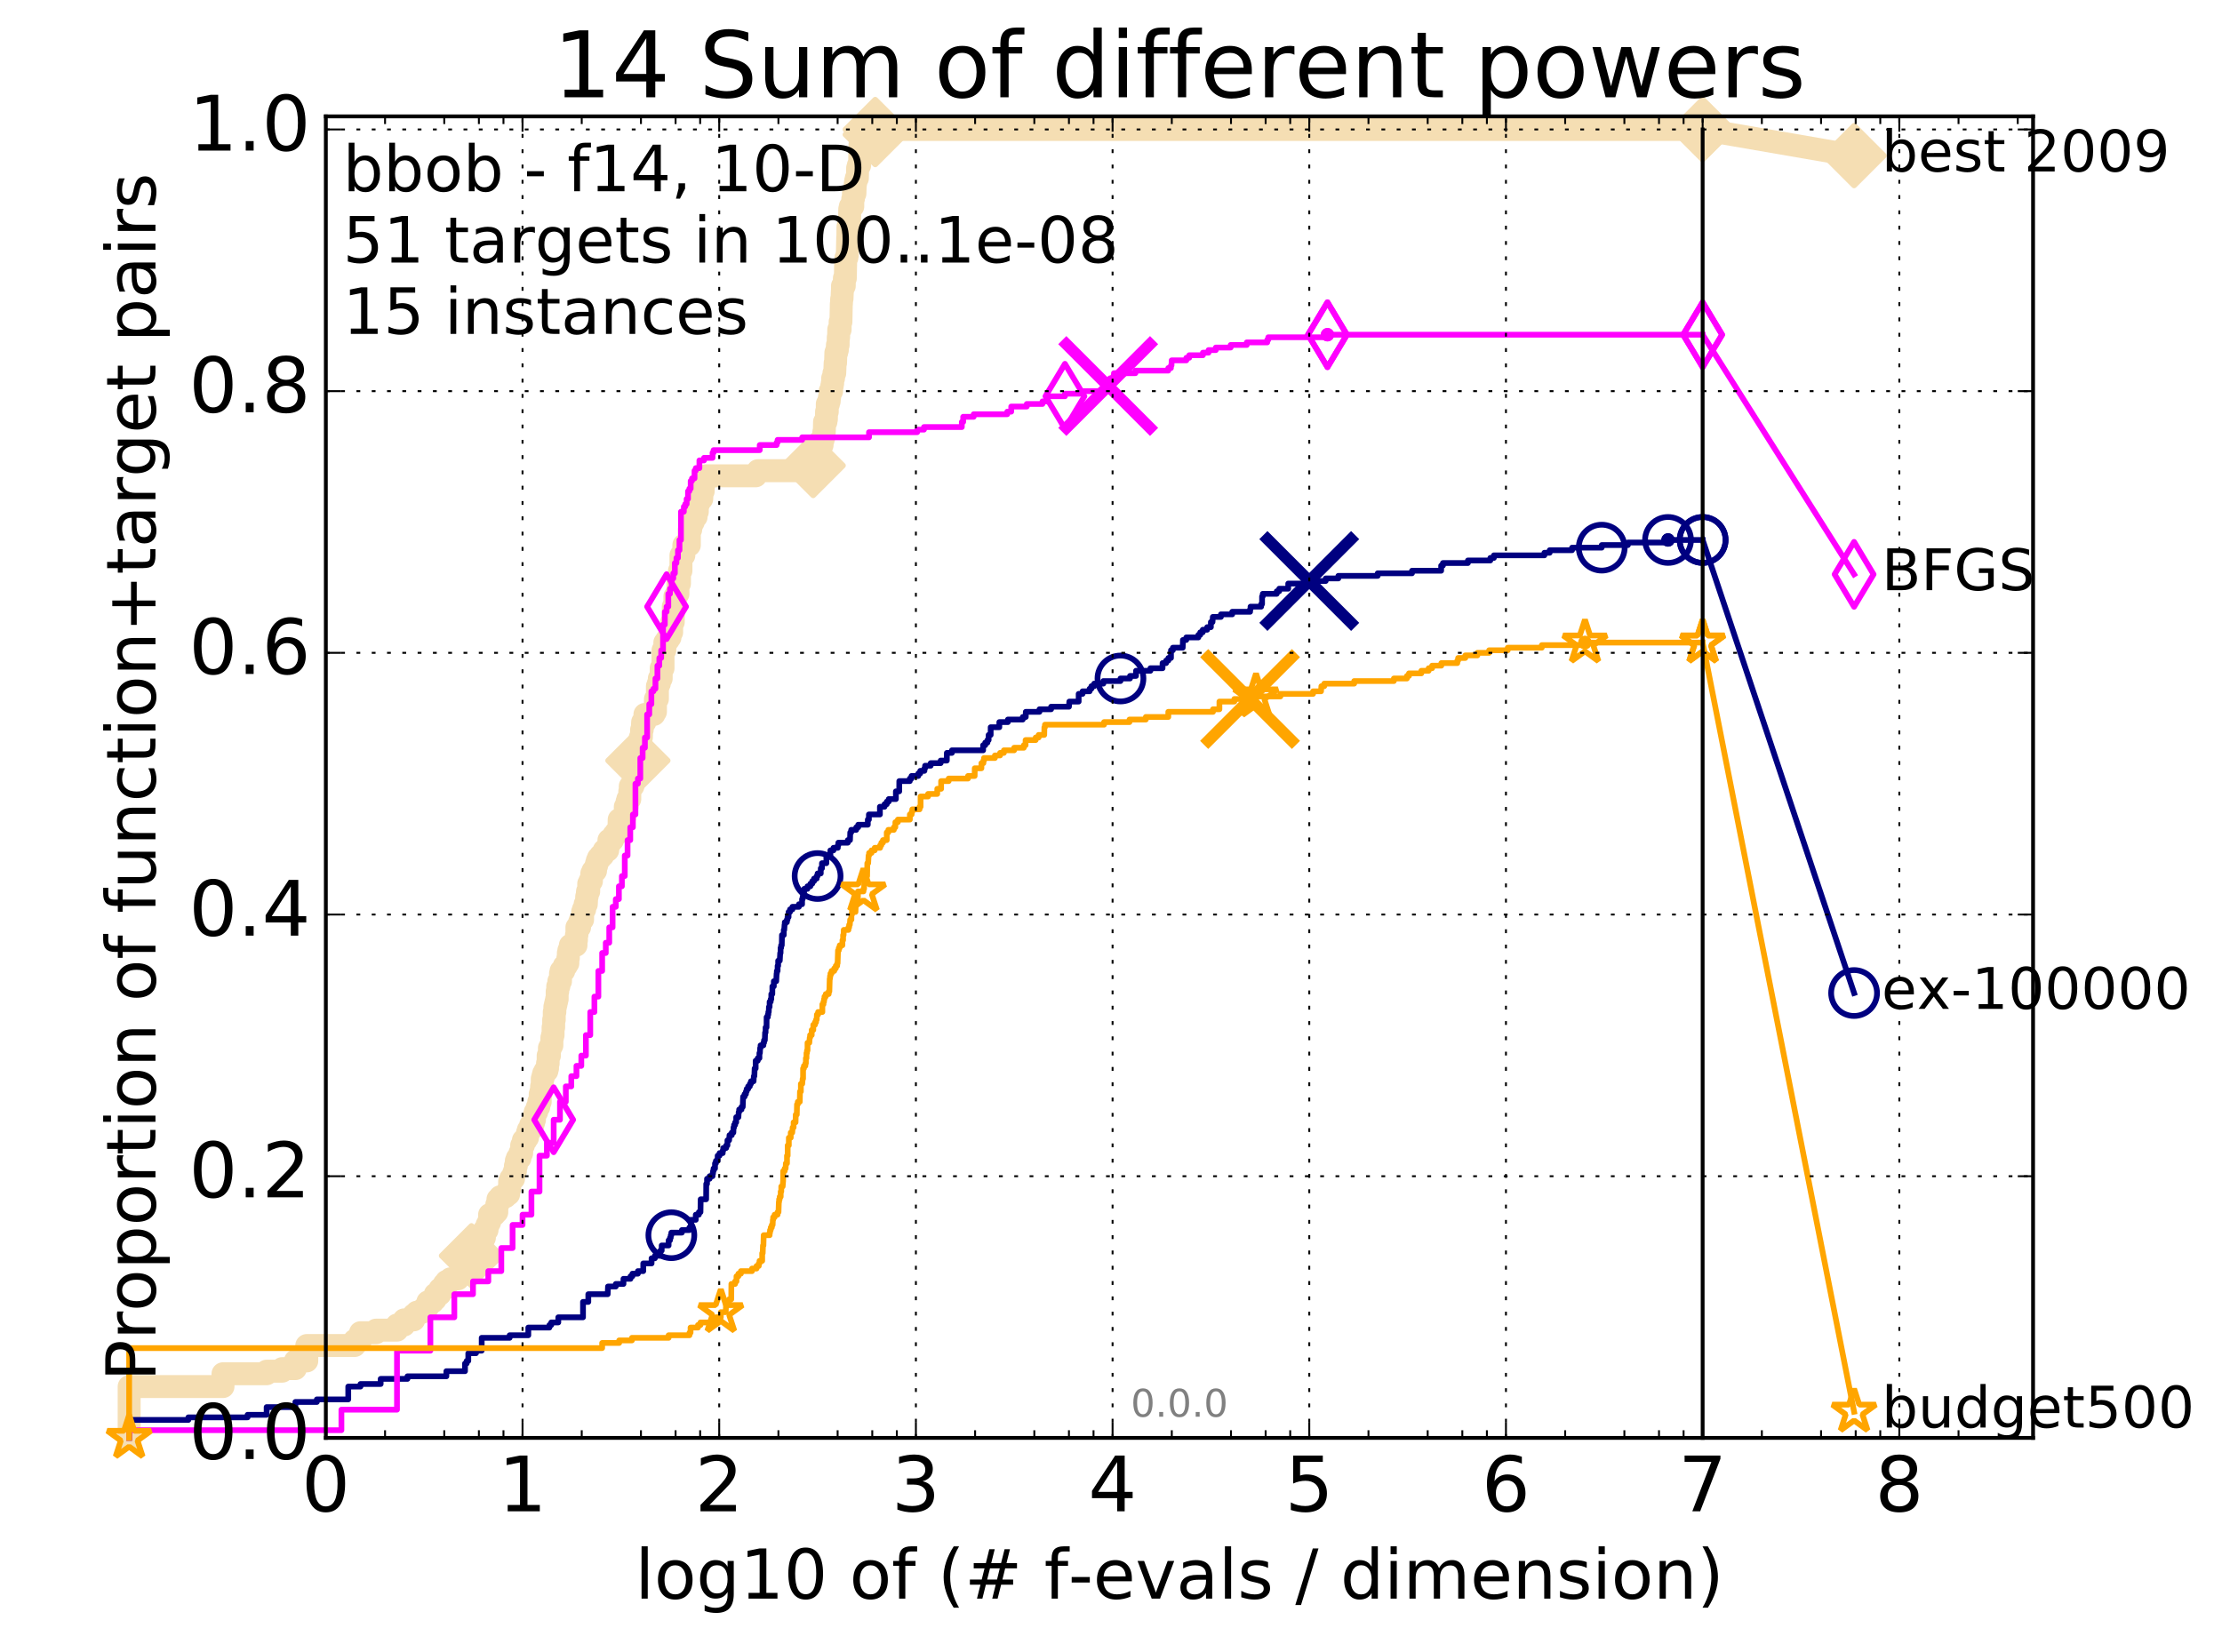 <?xml version="1.0" encoding="utf-8" standalone="no"?>
<!DOCTYPE svg PUBLIC "-//W3C//DTD SVG 1.1//EN"
  "http://www.w3.org/Graphics/SVG/1.1/DTD/svg11.dtd">
<!-- Created with matplotlib (http://matplotlib.org/) -->
<svg height="432pt" version="1.1" viewBox="0 0 581 432" width="581pt" xmlns="http://www.w3.org/2000/svg" xmlns:xlink="http://www.w3.org/1999/xlink">
 <defs>
  <style type="text/css">
*{stroke-linecap:butt;stroke-linejoin:round;stroke-miterlimit:100000;}
  </style>
 </defs>
 <g id="figure_1">
  <g id="patch_1">
   <path d="M 0 432.436 
L 581.016 432.436 
L 581.016 0 
L 0 0 
z
" style="fill:#ffffff;"/>
  </g>
  <g id="axes_1">
   <g id="patch_2">
    <path d="M 85.2 376.036 
L 531.6 376.036 
L 531.6 30.436 
L 85.2 30.436 
z
" style="fill:#ffffff;"/>
   </g>
   <g id="line2d_1">
    <path d="M 33.771 376.036 
L 33.771 362.617 
L 58.309 362.617 
L 58.309 359.263 
L 69.718 359.263 
L 69.718 358.592 
L 73.791 358.592 
L 73.791 357.921 
L 77.234 357.921 
L 77.234 355.908 
L 80.216 355.908 
L 80.216 351.882 
L 92.715 351.882 
L 92.715 350.541 
L 94.256 350.541 
L 94.256 348.528 
L 98.328 348.528 
L 98.328 347.857 
L 103.803 347.857 
L 103.803 346.515 
L 105.665 346.515 
L 105.665 345.173 
L 108.197 345.173 
L 108.197 343.831 
L 108.98 343.831 
L 108.98 343.16 
L 110.47 343.16 
L 110.47 342.489 
L 111.179 342.489 
L 111.179 341.818 
L 111.866 341.818 
L 111.866 340.477 
L 113.181 340.477 
L 113.181 339.806 
L 113.81 339.806 
L 113.81 338.464 
L 115.017 338.464 
L 115.017 337.122 
L 116.163 337.122 
L 116.163 335.78 
L 116.715 335.78 
L 116.715 335.109 
L 117.778 335.109 
L 117.778 334.438 
L 119.765 334.438 
L 119.765 333.767 
L 120.235 333.767 
L 120.235 333.096 
L 121.589 333.096 
L 121.589 332.425 
L 122.023 332.425 
L 122.023 330.412 
L 122.448 330.412 
L 122.448 329.742 
L 123.276 329.742 
L 123.276 328.4 
L 123.678 328.4 
L 123.678 326.387 
L 124.462 326.387 
L 124.462 325.716 
L 125.588 325.716 
L 125.588 324.374 
L 125.952 324.374 
L 125.952 323.703 
L 126.661 323.703 
L 126.661 321.69 
L 127.348 321.69 
L 127.348 320.348 
L 127.684 320.348 
L 127.684 319.677 
L 128.015 319.677 
L 128.015 317.665 
L 129.291 317.665 
L 129.291 316.994 
L 129.903 316.994 
L 129.903 314.981 
L 130.203 314.981 
L 130.203 313.639 
L 130.791 313.639 
L 130.791 312.968 
L 132.196 312.968 
L 132.196 312.297 
L 132.999 312.297 
L 132.999 310.955 
L 133.26 310.955 
L 133.26 308.942 
L 133.518 308.942 
L 133.518 308.272 
L 134.275 308.272 
L 134.275 306.93 
L 134.522 306.93 
L 134.522 306.259 
L 134.766 306.259 
L 134.766 304.917 
L 135.008 304.917 
L 135.008 303.575 
L 135.247 303.575 
L 135.247 302.904 
L 135.948 302.904 
L 135.948 301.562 
L 136.404 301.562 
L 136.404 299.549 
L 136.851 299.549 
L 136.851 298.207 
L 137.505 298.207 
L 137.505 297.537 
L 137.93 297.537 
L 137.93 296.195 
L 138.14 296.195 
L 138.14 295.524 
L 138.757 295.524 
L 138.757 294.182 
L 139.358 294.182 
L 139.358 293.511 
L 139.555 293.511 
L 139.555 292.84 
L 139.75 292.84 
L 139.75 291.498 
L 139.944 291.498 
L 139.944 290.827 
L 140.325 290.827 
L 140.325 290.156 
L 140.514 290.156 
L 140.514 289.485 
L 140.886 289.485 
L 140.886 288.143 
L 141.252 288.143 
L 141.252 286.131 
L 141.433 286.131 
L 141.433 285.46 
L 141.613 285.46 
L 141.613 284.118 
L 141.79 284.118 
L 141.79 282.105 
L 141.967 282.105 
L 141.967 281.434 
L 142.142 281.434 
L 142.142 280.763 
L 142.489 280.763 
L 142.489 280.092 
L 142.998 280.092 
L 142.998 279.421 
L 143.165 279.421 
L 143.165 278.079 
L 143.331 278.079 
L 143.331 276.067 
L 143.66 276.067 
L 143.66 274.054 
L 143.984 274.054 
L 143.984 273.383 
L 144.303 273.383 
L 144.303 271.37 
L 144.461 271.37 
L 144.461 270.699 
L 144.617 270.699 
L 144.617 268.686 
L 144.773 268.686 
L 144.773 266.673 
L 144.927 266.673 
L 144.927 264.661 
L 145.081 264.661 
L 145.081 263.319 
L 145.233 263.319 
L 145.233 262.648 
L 145.385 262.648 
L 145.385 261.977 
L 145.535 261.977 
L 145.535 261.306 
L 145.685 261.306 
L 145.685 259.293 
L 145.833 259.293 
L 145.833 257.951 
L 146.127 257.951 
L 146.127 256.609 
L 146.561 256.609 
L 146.561 254.597 
L 146.703 254.597 
L 146.703 253.926 
L 147.404 253.926 
L 147.404 253.255 
L 147.541 253.255 
L 147.541 252.584 
L 148.083 252.584 
L 148.083 251.913 
L 148.48 251.913 
L 148.48 250.571 
L 148.611 250.571 
L 148.611 249.229 
L 148.741 249.229 
L 148.741 248.558 
L 149 248.558 
L 149 247.887 
L 149.128 247.887 
L 149.128 247.216 
L 150.609 247.216 
L 150.609 245.874 
L 150.728 245.874 
L 150.728 244.532 
L 150.847 244.532 
L 150.847 242.52 
L 151.545 242.52 
L 151.545 241.178 
L 151.773 241.178 
L 151.773 240.507 
L 152.332 240.507 
L 152.332 238.494 
L 152.552 238.494 
L 152.552 237.823 
L 152.878 237.823 
L 152.986 236.481 
L 153.306 236.481 
L 153.412 234.468 
L 153.517 234.468 
L 153.621 233.127 
L 153.932 233.127 
L 153.932 231.114 
L 154.239 231.114 
L 154.239 230.443 
L 154.641 230.443 
L 154.741 228.43 
L 155.037 228.43 
L 155.037 227.759 
L 155.712 227.759 
L 155.807 226.417 
L 155.995 226.417 
L 155.995 225.746 
L 156.182 225.746 
L 156.182 225.075 
L 156.46 225.075 
L 156.46 224.404 
L 157.005 224.404 
L 157.005 223.733 
L 157.624 223.733 
L 157.624 223.062 
L 157.97 223.062 
L 157.97 222.392 
L 158.896 222.392 
L 158.978 221.05 
L 159.223 221.05 
L 159.223 219.708 
L 160.177 219.708 
L 160.177 219.037 
L 160.486 219.037 
L 160.486 218.366 
L 161.017 218.366 
L 161.017 217.695 
L 161.826 217.695 
L 161.899 214.34 
L 162.885 214.34 
L 162.885 213.669 
L 163.363 213.669 
L 163.363 212.998 
L 163.497 212.998 
L 163.497 210.986 
L 163.962 210.986 
L 163.962 209.644 
L 164.158 209.644 
L 164.158 208.973 
L 164.673 208.973 
L 164.673 206.96 
L 164.8 206.96 
L 164.8 205.618 
L 165.485 205.618 
L 165.546 204.276 
L 165.85 204.276 
L 165.85 202.934 
L 166.15 202.934 
L 166.15 199.58 
L 166.269 199.58 
L 166.269 198.909 
L 166.796 198.909 
L 166.796 196.225 
L 166.911 196.225 
L 166.911 194.883 
L 167.311 194.883 
L 167.311 194.212 
L 167.424 194.212 
L 167.424 192.87 
L 167.703 192.87 
L 167.759 190.857 
L 167.924 190.857 
L 168.034 188.845 
L 168.628 188.845 
L 168.628 186.832 
L 171.003 186.832 
L 171.003 186.161 
L 171.383 186.161 
L 171.383 182.806 
L 171.895 182.806 
L 171.895 179.452 
L 172.124 179.452 
L 172.124 178.781 
L 172.396 178.781 
L 172.396 177.439 
L 172.886 177.439 
L 172.886 174.755 
L 173.366 174.755 
L 173.366 170.058 
L 173.835 170.058 
L 173.835 168.046 
L 174.295 168.046 
L 174.295 167.375 
L 174.745 167.375 
L 174.745 166.704 
L 175.186 166.704 
L 175.186 165.362 
L 175.619 165.362 
L 175.619 162.678 
L 176.044 162.678 
L 176.044 158.652 
L 176.461 158.652 
L 176.461 155.969 
L 176.87 155.969 
L 176.87 155.298 
L 177.272 155.298 
L 177.272 152.614 
L 177.666 152.614 
L 177.666 149.259 
L 178.054 149.259 
L 178.054 145.234 
L 178.81 145.234 
L 178.81 142.55 
L 180.25 142.55 
L 180.25 138.524 
L 180.596 138.524 
L 180.689 137.182 
L 180.936 137.182 
L 180.936 136.511 
L 181.271 136.511 
L 181.362 135.17 
L 182.016 135.17 
L 182.016 133.828 
L 182.335 133.828 
L 182.335 131.815 
L 182.65 131.815 
L 182.65 131.144 
L 182.961 131.144 
L 182.961 130.473 
L 183.488 130.473 
L 183.57 128.46 
L 183.869 128.46 
L 183.869 126.447 
L 184.163 126.447 
L 184.163 125.106 
L 184.663 125.106 
L 184.663 124.435 
L 197.599 124.435 
L 197.599 123.764 
L 198.189 123.764 
L 198.189 123.093 
L 208.851 123.093 
L 208.851 122.422 
L 212.303 122.422 
L 212.303 121.751 
L 212.625 121.751 
L 212.625 120.409 
L 212.817 120.409 
L 212.817 119.738 
L 213.117 119.738 
L 213.117 119.067 
L 213.599 119.067 
L 213.67 117.725 
L 214.245 117.725 
L 214.245 117.054 
L 214.588 117.054 
L 214.588 116.383 
L 214.959 116.383 
L 214.959 115.041 
L 215.226 115.041 
L 215.226 114.371 
L 215.403 114.371 
L 215.403 113.029 
L 215.534 113.029 
L 215.6 110.345 
L 215.955 110.345 
L 215.955 109.674 
L 216.082 109.674 
L 216.121 107.661 
L 216.317 107.661 
L 216.317 105.648 
L 216.617 105.648 
L 216.617 104.977 
L 216.803 104.977 
L 216.914 103.636 
L 216.963 103.636 
L 217.067 102.294 
L 217.441 102.294 
L 217.483 100.952 
L 217.609 100.952 
L 217.609 100.281 
L 217.721 100.281 
L 217.721 98.939 
L 217.945 98.939 
L 218.05 97.597 
L 218.265 97.597 
L 218.369 94.913 
L 218.478 94.913 
L 218.558 92.23 
L 218.773 92.23 
L 218.773 91.559 
L 218.942 91.559 
L 218.964 90.217 
L 219.148 90.217 
L 219.182 88.204 
L 219.281 88.204 
L 219.309 86.191 
L 219.675 86.191 
L 219.675 84.178 
L 219.885 84.178 
L 219.982 79.482 
L 220.014 79.482 
L 220.078 78.14 
L 220.168 78.14 
L 220.253 76.127 
L 220.29 76.127 
L 220.29 74.785 
L 220.755 74.785 
L 220.786 72.772 
L 221.032 72.772 
L 221.129 68.076 
L 221.21 68.076 
L 221.21 67.405 
L 221.431 67.405 
L 221.431 66.734 
L 221.551 66.734 
L 221.661 62.037 
L 221.696 62.037 
L 221.72 59.354 
L 221.849 59.354 
L 221.849 58.683 
L 221.971 58.683 
L 222.059 57.341 
L 222.137 57.341 
L 222.19 54.657 
L 222.34 54.657 
L 222.34 53.986 
L 222.985 53.986 
L 222.985 51.973 
L 223.157 51.973 
L 223.157 50.631 
L 223.539 50.631 
L 223.644 47.948 
L 223.739 47.948 
L 223.739 47.277 
L 223.897 47.277 
L 223.897 46.606 
L 224.191 46.606 
L 224.253 43.922 
L 224.433 43.922 
L 224.433 43.251 
L 224.777 43.251 
L 224.854 37.884 
L 225.102 37.884 
L 225.102 37.213 
L 225.503 37.213 
L 225.503 36.542 
L 226.137 36.542 
L 226.137 35.871 
L 227.496 35.871 
L 227.496 35.2 
L 228.852 35.2 
L 228.852 33.858 
L 445.2 33.858 
L 445.2 33.858 
" style="fill:none;stroke:#f5deb3;stroke-linecap:square;stroke-width:6.0;"/>
   </g>
   <g id="line2d_2"/>
   <g id="line2d_3">
    <path d="M 445.2 33.858 
L 484.8 40.702 
" style="fill:none;stroke:#f5deb3;stroke-linecap:square;stroke-width:6.0;"/>
    <defs>
     <path d="M -0 7.778 
L 7.778 0 
L 0 -7.778 
L -7.778 -0 
z
" id="mf324bdce99" style="stroke:#f5deb3;stroke-linejoin:miter;stroke-width:1.5;"/>
    </defs>
    <g>
     <use style="fill:#f5deb3;stroke:#f5deb3;stroke-linejoin:miter;stroke-width:1.5;" x="445.2" xlink:href="#mf324bdce99" y="33.858"/>
     <use style="fill:#f5deb3;stroke:#f5deb3;stroke-linejoin:miter;stroke-width:1.5;" x="484.8" xlink:href="#mf324bdce99" y="40.702"/>
    </g>
   </g>
   <g id="line2d_4">
    <defs>
     <path d="M 0 1.5 
C 0.398 1.5 0.779 1.342 1.061 1.061 
C 1.342 0.779 1.5 0.398 1.5 0 
C 1.5 -0.398 1.342 -0.779 1.061 -1.061 
C 0.779 -1.342 0.398 -1.5 0 -1.5 
C -0.398 -1.5 -0.779 -1.342 -1.061 -1.061 
C -1.342 -0.779 -1.5 -0.398 -1.5 0 
C -1.5 0.398 -1.342 0.779 -1.061 1.061 
C -0.779 1.342 -0.398 1.5 0 1.5 
z
" id="m5656364dea" style="stroke:#f5deb3;stroke-width:0.5;"/>
    </defs>
    <g>
     <use style="fill:#f5deb3;stroke:#f5deb3;stroke-width:0.5;" x="228.852" xlink:href="#m5656364dea" y="33.858"/>
     <use style="fill:#f5deb3;stroke:#f5deb3;stroke-width:0.5;" x="228.852" xlink:href="#m5656364dea" y="33.858"/>
    </g>
   </g>
   <g id="line2d_5">
    <g>
     <use style="fill:#f5deb3;stroke:#f5deb3;stroke-linejoin:miter;stroke-width:1.5;" x="123.276" xlink:href="#mf324bdce99" y="328.4"/>
     <use style="fill:#f5deb3;stroke:#f5deb3;stroke-linejoin:miter;stroke-width:1.5;" x="166.796" xlink:href="#mf324bdce99" y="198.909"/>
     <use style="fill:#f5deb3;stroke:#f5deb3;stroke-linejoin:miter;stroke-width:1.5;" x="212.625" xlink:href="#mf324bdce99" y="121.751"/>
     <use style="fill:#f5deb3;stroke:#f5deb3;stroke-linejoin:miter;stroke-width:1.5;" x="228.852" xlink:href="#mf324bdce99" y="35.2"/>
     <use style="fill:#f5deb3;stroke:#f5deb3;stroke-linejoin:miter;stroke-width:1.5;" x="228.852" xlink:href="#mf324bdce99" y="33.858"/>
     <use style="fill:#f5deb3;stroke:#f5deb3;stroke-linejoin:miter;stroke-width:1.5;" x="445.2" xlink:href="#mf324bdce99" y="33.858"/>
    </g>
   </g>
   <g id="line2d_6">
    <defs>
     <path d="M 0 1.5 
C 0.398 1.5 0.779 1.342 1.061 1.061 
C 1.342 0.779 1.5 0.398 1.5 0 
C 1.5 -0.398 1.342 -0.779 1.061 -1.061 
C 0.779 -1.342 0.398 -1.5 0 -1.5 
C -0.398 -1.5 -0.779 -1.342 -1.061 -1.061 
C -1.342 -0.779 -1.5 -0.398 -1.5 0 
C -1.5 0.398 -1.342 0.779 -1.061 1.061 
C -0.779 1.342 -0.398 1.5 0 1.5 
z
" id="mf7657729f2" style="stroke:#000080;stroke-width:0.5;"/>
    </defs>
    <g>
     <use style="fill:#000080;stroke:#000080;stroke-width:0.5;" x="436.149" xlink:href="#mf7657729f2" y="141.208"/>
     <use style="fill:#000080;stroke:#000080;stroke-width:0.5;" x="436.149" xlink:href="#mf7657729f2" y="141.208"/>
    </g>
   </g>
   <g id="line2d_7">
    <path d="M 33.771 376.036 
L 33.771 371.34 
L 49.253 371.34 
L 49.253 370.669 
L 64.735 370.669 
L 64.735 369.998 
L 69.718 369.998 
L 69.718 367.985 
L 77.234 367.985 
L 77.234 366.643 
L 82.847 366.643 
L 82.847 365.972 
L 91.06 365.972 
L 91.06 362.617 
L 94.256 362.617 
L 94.256 361.947 
L 99.536 361.947 
L 99.536 360.605 
L 106.541 360.605 
L 106.541 359.934 
L 116.715 359.934 
L 116.715 358.592 
L 121.589 358.592 
L 121.589 356.579 
L 122.023 356.579 
L 122.023 355.908 
L 122.448 355.908 
L 122.448 353.895 
L 124.462 353.895 
L 124.462 353.224 
L 125.952 353.224 
L 125.952 349.87 
L 133.26 349.87 
L 133.26 349.199 
L 138.14 349.199 
L 138.14 347.186 
L 143.66 347.186 
L 143.66 346.515 
L 144.144 346.515 
L 144.144 345.844 
L 145.981 345.844 
L 145.981 344.502 
L 152.443 344.502 
L 152.443 340.477 
L 153.829 340.477 
L 153.829 338.464 
L 158.896 338.464 
L 158.978 336.451 
L 161.017 336.451 
L 161.017 335.78 
L 163.023 335.78 
L 163.023 334.438 
L 164.863 334.438 
L 164.863 333.767 
L 165.362 333.767 
L 165.362 333.096 
L 166.796 333.096 
L 166.796 332.425 
L 168.198 332.425 
L 168.198 330.412 
L 170.371 330.412 
L 170.371 329.071 
L 171.241 329.071 
L 171.241 328.4 
L 172.62 328.4 
L 172.665 327.058 
L 173.018 327.058 
L 173.018 325.716 
L 174.826 325.716 
L 174.826 324.374 
L 175.186 324.374 
L 175.186 323.703 
L 175.384 323.703 
L 175.384 323.032 
L 175.541 323.032 
L 175.541 322.361 
L 178.298 322.361 
L 178.298 321.69 
L 180.25 321.69 
L 180.25 321.019 
L 180.627 321.019 
L 180.627 319.007 
L 181.928 319.007 
L 181.928 317.665 
L 182.736 317.665 
L 182.736 316.994 
L 183.157 316.994 
L 183.212 313.639 
L 184.636 313.639 
L 184.663 309.613 
L 184.87 309.613 
L 184.87 308.272 
L 185.555 308.272 
L 185.555 307.601 
L 186.316 307.601 
L 186.316 306.93 
L 186.436 306.93 
L 186.436 306.259 
L 186.58 306.259 
L 186.58 305.588 
L 186.958 305.588 
L 186.958 304.246 
L 187.192 304.246 
L 187.192 303.575 
L 187.651 303.575 
L 187.651 302.233 
L 188.146 302.233 
L 188.146 301.562 
L 188.976 301.562 
L 188.976 300.891 
L 189.104 300.891 
L 189.104 300.22 
L 189.879 300.22 
L 189.879 299.549 
L 190.206 299.549 
L 190.206 298.207 
L 190.648 298.207 
L 190.747 296.866 
L 191.334 296.866 
L 191.334 296.195 
L 191.754 296.195 
L 191.792 294.853 
L 191.942 294.853 
L 191.942 294.182 
L 192.222 294.182 
L 192.222 293.511 
L 192.499 293.511 
L 192.499 292.169 
L 193.077 292.169 
L 193.148 290.827 
L 193.272 290.827 
L 193.272 290.156 
L 193.883 290.156 
L 193.883 289.485 
L 194.207 289.485 
L 194.309 286.802 
L 194.694 286.802 
L 194.694 286.131 
L 195.04 286.131 
L 195.04 285.46 
L 195.235 285.46 
L 195.235 284.789 
L 195.62 284.789 
L 195.62 284.118 
L 196.061 284.118 
L 196.061 283.447 
L 196.356 283.447 
L 196.356 282.776 
L 197.039 282.776 
L 197.113 281.434 
L 197.247 281.434 
L 197.321 279.421 
L 197.585 279.421 
L 197.585 277.408 
L 198.132 277.408 
L 198.132 276.737 
L 198.569 276.737 
L 198.569 275.396 
L 198.694 275.396 
L 198.763 274.054 
L 198.874 274.054 
L 198.874 273.383 
L 199.605 273.383 
L 199.605 272.712 
L 199.777 272.712 
L 199.777 272.041 
L 199.987 272.041 
L 200.053 270.028 
L 200.183 270.028 
L 200.183 268.686 
L 200.428 268.686 
L 200.454 266.002 
L 200.772 266.002 
L 200.772 265.332 
L 200.898 265.332 
L 200.898 264.661 
L 201.011 264.661 
L 201.061 263.319 
L 201.235 263.319 
L 201.235 261.977 
L 201.518 261.977 
L 201.518 261.306 
L 201.676 261.306 
L 201.676 259.964 
L 201.942 259.964 
L 201.954 257.951 
L 202.334 257.951 
L 202.334 256.609 
L 202.962 256.609 
L 203.065 254.597 
L 203.122 254.597 
L 203.122 253.926 
L 203.325 253.926 
L 203.325 252.584 
L 203.472 252.584 
L 203.472 251.242 
L 203.893 251.242 
L 204.003 249.229 
L 204.101 249.229 
L 204.101 247.887 
L 204.242 247.887 
L 204.242 247.216 
L 204.415 247.216 
L 204.468 244.532 
L 204.935 244.532 
L 204.935 243.191 
L 205.06 243.191 
L 205.144 241.849 
L 205.206 241.849 
L 205.206 241.178 
L 205.749 241.178 
L 205.749 240.507 
L 205.92 240.507 
L 205.92 239.836 
L 206.189 239.836 
L 206.199 238.494 
L 206.573 238.494 
L 206.573 237.823 
L 207.198 237.823 
L 207.198 237.152 
L 208.895 237.152 
L 208.895 236.481 
L 209.723 236.481 
L 209.723 235.139 
L 209.883 235.139 
L 209.883 234.468 
L 210.192 234.468 
L 210.283 232.456 
L 211.126 232.456 
L 211.126 231.785 
L 211.891 231.785 
L 211.891 231.114 
L 212.385 231.114 
L 212.385 230.443 
L 212.854 230.443 
L 212.854 229.772 
L 213.542 229.772 
L 213.542 229.101 
L 213.784 229.101 
L 213.784 228.43 
L 214.608 228.43 
L 214.608 227.088 
L 214.926 227.088 
L 214.926 225.746 
L 216.076 225.746 
L 216.076 223.733 
L 217.121 223.733 
L 217.121 222.392 
L 217.933 222.392 
L 217.933 221.721 
L 219.07 221.721 
L 219.07 221.05 
L 219.209 221.05 
L 219.209 220.379 
L 221.686 220.379 
L 221.686 219.708 
L 222.253 219.708 
L 222.321 217.695 
L 222.57 217.695 
L 222.57 217.024 
L 223.888 217.024 
L 223.888 216.353 
L 224.403 216.353 
L 224.403 215.682 
L 226.911 215.682 
L 226.911 214.34 
L 227.196 214.34 
L 227.196 212.998 
L 230.076 212.998 
L 230.076 210.986 
L 231.292 210.986 
L 231.292 210.315 
L 231.871 210.315 
L 231.871 209.644 
L 232.383 209.644 
L 232.383 208.973 
L 234.252 208.973 
L 234.252 206.96 
L 235.127 206.96 
L 235.143 204.276 
L 237.898 204.276 
L 237.898 203.605 
L 238.34 203.605 
L 238.34 202.934 
L 240.116 202.934 
L 240.116 202.263 
L 240.626 202.263 
L 240.626 201.592 
L 241.72 201.592 
L 241.72 200.922 
L 241.891 200.922 
L 241.891 200.251 
L 243.352 200.251 
L 243.352 199.58 
L 245.959 199.58 
L 245.959 198.909 
L 247.569 198.909 
L 247.579 196.896 
L 248.907 196.896 
L 248.907 196.225 
L 257.062 196.225 
L 257.062 194.883 
L 257.613 194.883 
L 257.613 194.212 
L 258.193 194.212 
L 258.193 193.541 
L 258.505 193.541 
L 258.505 192.199 
L 259.038 192.199 
L 259.038 190.187 
L 261.3 190.187 
L 261.3 188.845 
L 263.538 188.845 
L 263.538 188.174 
L 267.425 188.174 
L 267.425 187.503 
L 268.219 187.503 
L 268.219 186.161 
L 271.796 186.161 
L 271.796 185.49 
L 274.839 185.49 
L 274.839 184.819 
L 279.508 184.819 
L 279.603 183.477 
L 282.046 183.477 
L 282.046 181.464 
L 283.069 181.464 
L 283.069 180.793 
L 284.904 180.793 
L 284.904 180.122 
L 285.369 180.122 
L 285.369 179.452 
L 286.103 179.452 
L 286.103 178.781 
L 288.501 178.781 
L 288.501 178.11 
L 292.974 178.11 
L 292.974 177.439 
L 295.472 177.439 
L 295.472 176.768 
L 297.043 176.768 
L 297.043 175.426 
L 300.804 175.426 
L 300.804 174.755 
L 303.978 174.755 
L 303.978 173.413 
L 304.913 173.413 
L 304.913 172.742 
L 305.502 172.742 
L 305.502 172.071 
L 306.183 172.071 
L 306.183 170.058 
L 306.676 170.058 
L 306.676 169.387 
L 309.254 169.387 
L 309.301 167.375 
L 310.177 167.375 
L 310.177 166.704 
L 313.339 166.704 
L 313.339 166.033 
L 313.838 166.033 
L 313.838 165.362 
L 314.493 165.362 
L 314.493 164.691 
L 315.645 164.691 
L 315.645 164.02 
L 316.615 164.02 
L 316.615 162.678 
L 317.043 162.678 
L 317.123 161.336 
L 319.242 161.336 
L 319.242 160.665 
L 322.195 160.665 
L 322.195 159.994 
L 326.87 159.994 
L 326.87 159.323 
L 326.985 159.323 
L 326.985 158.652 
L 329.765 158.652 
L 329.765 157.982 
L 330.001 157.982 
L 330.001 155.969 
L 330.184 155.969 
L 330.184 155.298 
L 333.834 155.298 
L 333.834 154.627 
L 334.486 154.627 
L 334.486 153.956 
L 336.84 153.956 
L 336.84 152.614 
L 341.487 152.614 
L 341.487 151.943 
L 346.639 151.943 
L 346.639 151.272 
L 349.949 151.272 
L 349.949 150.601 
L 360.233 150.601 
L 360.233 149.93 
L 369.203 149.93 
L 369.203 149.259 
L 376.828 149.259 
L 376.828 147.917 
L 377.292 147.917 
L 377.292 147.246 
L 383.824 147.246 
L 383.824 146.576 
L 389.687 146.576 
L 389.687 145.905 
L 390.618 145.905 
L 390.618 145.234 
L 403.822 145.234 
L 403.822 144.563 
L 405.203 144.563 
L 405.203 143.892 
L 411.058 143.892 
L 411.058 143.221 
L 418.812 143.221 
L 418.812 142.55 
L 425.655 142.55 
L 425.655 141.879 
L 436.149 141.879 
L 436.149 141.208 
L 445.2 141.208 
L 445.2 141.208 
" style="fill:none;stroke:#000080;stroke-linecap:square;stroke-width:1.5;"/>
   </g>
   <g id="line2d_8">
    <defs>
     <path d="M 0 6 
C 1.591 6 3.117 5.368 4.243 4.243 
C 5.368 3.117 6 1.591 6 0 
C 6 -1.591 5.368 -3.117 4.243 -4.243 
C 3.117 -5.368 1.591 -6 0 -6 
C -1.591 -6 -3.117 -5.368 -4.243 -4.243 
C -5.368 -3.117 -6 -1.591 -6 0 
C -6 1.591 -5.368 3.117 -4.243 4.243 
C -3.117 5.368 -1.591 6 0 6 
z
" id="m9536c4c3b6" style="stroke:#000080;stroke-width:1.5;"/>
    </defs>
    <g>
     <use style="fill:none;stroke:#000080;stroke-width:1.5;" x="175.541" xlink:href="#m9536c4c3b6" y="323.032"/>
     <use style="fill:none;stroke:#000080;stroke-width:1.5;" x="213.784" xlink:href="#m9536c4c3b6" y="229.101"/>
     <use style="fill:none;stroke:#000080;stroke-width:1.5;" x="292.974" xlink:href="#m9536c4c3b6" y="177.439"/>
     <use style="fill:none;stroke:#000080;stroke-width:1.5;" x="418.812" xlink:href="#m9536c4c3b6" y="143.221"/>
     <use style="fill:none;stroke:#000080;stroke-width:1.5;" x="436.149" xlink:href="#m9536c4c3b6" y="141.208"/>
     <use style="fill:none;stroke:#000080;stroke-width:1.5;" x="445.2" xlink:href="#m9536c4c3b6" y="141.208"/>
    </g>
   </g>
   <g id="line2d_9"/>
   <g id="line2d_10">
    <path clip-path="url(#p6fb1c2a13d)" d="M 342.343 151.943 
" style="fill:none;stroke:#000080;stroke-linecap:square;"/>
    <defs>
     <path d="M -12 12 
L 12 -12 
M -12 -12 
L 12 12 
" id="ma5c9304b08" style="stroke:#000080;stroke-width:3.0;"/>
    </defs>
    <g clip-path="url(#p6fb1c2a13d)">
     <use style="fill:#000080;stroke:#000080;stroke-width:3.0;" x="342.343" xlink:href="#ma5c9304b08" y="151.943"/>
    </g>
   </g>
   <g id="line2d_11">
    <defs>
     <path d="M 0 1.5 
C 0.398 1.5 0.779 1.342 1.061 1.061 
C 1.342 0.779 1.5 0.398 1.5 0 
C 1.5 -0.398 1.342 -0.779 1.061 -1.061 
C 0.779 -1.342 0.398 -1.5 0 -1.5 
C -0.398 -1.5 -0.779 -1.342 -1.061 -1.061 
C -1.342 -0.779 -1.5 -0.398 -1.5 0 
C -1.5 0.398 -1.342 0.779 -1.061 1.061 
C -0.779 1.342 -0.398 1.5 0 1.5 
z
" id="m411533a5aa" style="stroke:#ff00ff;stroke-width:0.5;"/>
    </defs>
    <g>
     <use style="fill:#ff00ff;stroke:#ff00ff;stroke-width:0.5;" x="347.103" xlink:href="#m411533a5aa" y="87.533"/>
     <use style="fill:#ff00ff;stroke:#ff00ff;stroke-width:0.5;" x="347.103" xlink:href="#m411533a5aa" y="87.533"/>
    </g>
   </g>
   <g id="line2d_12">
    <path d="M 33.771 376.036 
L 33.771 374.023 
L 89.272 374.023 
L 89.272 368.656 
L 103.803 368.656 
L 103.803 353.224 
L 112.533 353.224 
L 112.533 344.502 
L 118.794 344.502 
L 118.794 338.464 
L 123.678 338.464 
L 123.678 335.109 
L 127.684 335.109 
L 127.684 332.425 
L 131.079 332.425 
L 131.079 326.387 
L 134.026 326.387 
L 134.026 320.348 
L 136.629 320.348 
L 136.629 317.665 
L 138.959 317.665 
L 138.959 311.626 
L 141.07 311.626 
L 141.07 302.233 
L 142.998 302.233 
L 142.998 298.878 
L 144.773 298.878 
L 144.773 292.84 
L 146.417 292.84 
L 146.417 288.143 
L 147.948 288.143 
L 147.948 284.118 
L 149.381 284.118 
L 149.381 281.434 
L 150.728 281.434 
L 150.728 278.75 
L 151.998 278.75 
L 151.998 276.067 
L 153.2 276.067 
L 153.2 270.699 
L 154.34 270.699 
L 154.34 264.661 
L 155.425 264.661 
L 155.425 260.635 
L 156.46 260.635 
L 156.46 253.926 
L 157.449 253.926 
L 157.449 249.229 
L 158.396 249.229 
L 158.396 246.545 
L 159.304 246.545 
L 159.304 242.52 
L 160.177 242.52 
L 160.177 237.152 
L 161.017 237.152 
L 161.017 235.139 
L 161.826 235.139 
L 161.826 231.785 
L 162.608 231.785 
L 162.608 229.101 
L 163.363 229.101 
L 163.363 223.733 
L 164.093 223.733 
L 164.093 219.708 
L 164.8 219.708 
L 164.8 216.353 
L 165.485 216.353 
L 165.485 212.998 
L 166.15 212.998 
L 166.15 204.947 
L 166.796 204.947 
L 166.796 203.605 
L 167.424 203.605 
L 167.424 198.238 
L 168.034 198.238 
L 168.034 195.554 
L 168.628 195.554 
L 168.628 192.87 
L 169.207 192.87 
L 169.207 186.832 
L 169.771 186.832 
L 169.771 184.148 
L 170.321 184.148 
L 170.321 180.793 
L 170.858 180.793 
L 170.858 180.122 
L 171.383 180.122 
L 171.383 177.439 
L 171.895 177.439 
L 171.895 174.084 
L 172.396 174.084 
L 172.396 172.071 
L 172.886 172.071 
L 172.886 170.058 
L 173.366 170.058 
L 173.366 163.349 
L 173.835 163.349 
L 173.835 159.994 
L 174.295 159.994 
L 174.295 158.652 
L 174.745 158.652 
L 174.745 155.298 
L 175.186 155.298 
L 175.186 153.956 
L 175.619 153.956 
L 175.619 151.272 
L 176.044 151.272 
L 176.044 149.93 
L 176.461 149.93 
L 176.461 147.246 
L 176.87 147.246 
L 176.87 145.905 
L 177.272 145.905 
L 177.272 143.892 
L 177.666 143.892 
L 177.666 141.208 
L 178.054 141.208 
L 178.054 133.828 
L 178.81 133.828 
L 178.81 132.486 
L 179.179 132.486 
L 179.179 131.815 
L 179.542 131.815 
L 179.542 130.473 
L 179.898 130.473 
L 179.898 128.46 
L 180.25 128.46 
L 180.25 127.789 
L 180.596 127.789 
L 180.596 125.776 
L 180.936 125.776 
L 180.936 125.106 
L 181.602 125.106 
L 181.602 123.093 
L 181.928 123.093 
L 181.928 122.422 
L 182.877 122.422 
L 182.877 120.409 
L 184.083 120.409 
L 184.083 119.738 
L 186.316 119.738 
L 186.316 118.396 
L 186.58 118.396 
L 186.58 117.725 
L 198.652 117.725 
L 198.652 116.383 
L 203.076 116.383 
L 203.076 115.712 
L 203.325 115.712 
L 203.325 115.041 
L 209.748 115.041 
L 209.748 114.371 
L 227.227 114.371 
L 227.227 113.029 
L 239.827 113.029 
L 239.827 112.358 
L 241.594 112.358 
L 241.594 111.687 
L 251.491 111.687 
L 251.491 110.345 
L 251.847 110.345 
L 251.847 109.003 
L 254.595 109.003 
L 254.595 108.332 
L 263.374 108.332 
L 263.374 107.661 
L 264.412 107.661 
L 264.412 106.319 
L 268.477 106.319 
L 268.477 105.648 
L 272.578 105.648 
L 272.578 104.977 
L 273.832 104.977 
L 273.832 103.636 
L 278.455 103.636 
L 278.455 102.965 
L 282.999 102.965 
L 282.999 102.294 
L 289.271 102.294 
L 289.271 101.623 
L 289.677 101.623 
L 289.677 100.952 
L 289.984 100.952 
L 290.056 99.61 
L 290.239 99.61 
L 290.239 98.939 
L 291.154 98.939 
L 291.154 98.268 
L 291.273 98.268 
L 291.273 97.597 
L 296.885 97.597 
L 296.885 96.926 
L 305.473 96.926 
L 305.473 96.255 
L 306.165 96.255 
L 306.165 95.584 
L 306.321 95.584 
L 306.362 94.242 
L 310.201 94.242 
L 310.201 93.571 
L 310.957 93.571 
L 310.957 92.901 
L 314.535 92.901 
L 314.535 92.23 
L 316.006 92.23 
L 316.006 91.559 
L 317.905 91.559 
L 317.905 90.888 
L 321.79 90.888 
L 321.79 90.217 
L 325.996 90.217 
L 325.996 89.546 
L 331.352 89.546 
L 331.352 88.875 
L 331.628 88.875 
L 331.628 88.204 
L 347.103 88.204 
L 347.103 87.533 
L 445.2 87.533 
L 445.2 87.533 
" style="fill:none;stroke:#ff00ff;stroke-linecap:square;stroke-width:1.5;"/>
   </g>
   <g id="line2d_13">
    <defs>
     <path d="M -0 8.485 
L 5.091 0 
L 0 -8.485 
L -5.091 -0 
z
" id="me920ed34e9" style="stroke:#ff00ff;stroke-linejoin:miter;stroke-width:1.5;"/>
    </defs>
    <g>
     <use style="fill:none;stroke:#ff00ff;stroke-linejoin:miter;stroke-width:1.5;" x="144.773" xlink:href="#me920ed34e9" y="292.84"/>
     <use style="fill:none;stroke:#ff00ff;stroke-linejoin:miter;stroke-width:1.5;" x="174.295" xlink:href="#me920ed34e9" y="158.652"/>
     <use style="fill:none;stroke:#ff00ff;stroke-linejoin:miter;stroke-width:1.5;" x="278.455" xlink:href="#me920ed34e9" y="103.636"/>
     <use style="fill:none;stroke:#ff00ff;stroke-linejoin:miter;stroke-width:1.5;" x="347.103" xlink:href="#me920ed34e9" y="87.533"/>
     <use style="fill:none;stroke:#ff00ff;stroke-linejoin:miter;stroke-width:1.5;" x="347.103" xlink:href="#me920ed34e9" y="87.533"/>
     <use style="fill:none;stroke:#ff00ff;stroke-linejoin:miter;stroke-width:1.5;" x="445.2" xlink:href="#me920ed34e9" y="87.533"/>
    </g>
   </g>
   <g id="line2d_14"/>
   <g id="line2d_15">
    <path clip-path="url(#p6fb1c2a13d)" d="M 289.763 100.952 
" style="fill:none;stroke:#ff00ff;stroke-linecap:square;"/>
    <defs>
     <path d="M -12 12 
L 12 -12 
M -12 -12 
L 12 12 
" id="m30c48df4a2" style="stroke:#ff00ff;stroke-width:3.0;"/>
    </defs>
    <g clip-path="url(#p6fb1c2a13d)">
     <use style="fill:#ff00ff;stroke:#ff00ff;stroke-width:3.0;" x="289.763" xlink:href="#m30c48df4a2" y="100.952"/>
    </g>
   </g>
   <g id="line2d_16">
    <defs>
     <path d="M 0 1.5 
C 0.398 1.5 0.779 1.342 1.061 1.061 
C 1.342 0.779 1.5 0.398 1.5 0 
C 1.5 -0.398 1.342 -0.779 1.061 -1.061 
C 0.779 -1.342 0.398 -1.5 0 -1.5 
C -0.398 -1.5 -0.779 -1.342 -1.061 -1.061 
C -1.342 -0.779 -1.5 -0.398 -1.5 0 
C -1.5 0.398 -1.342 0.779 -1.061 1.061 
C -0.779 1.342 -0.398 1.5 0 1.5 
z
" id="md07c8fedf0" style="stroke:#ffa500;stroke-width:0.5;"/>
    </defs>
    <g>
     <use style="fill:#ffa500;stroke:#ffa500;stroke-width:0.5;" x="414.427" xlink:href="#md07c8fedf0" y="168.046"/>
     <use style="fill:#ffa500;stroke:#ffa500;stroke-width:0.5;" x="414.427" xlink:href="#md07c8fedf0" y="168.046"/>
    </g>
   </g>
   <g id="line2d_17">
    <path d="M 33.771 376.036 
L 33.771 352.553 
L 157.449 352.553 
L 157.449 351.212 
L 161.899 351.212 
L 161.899 350.541 
L 165.238 350.541 
L 165.238 349.87 
L 174.826 349.87 
L 174.826 349.199 
L 180.281 349.199 
L 180.281 348.528 
L 180.564 348.528 
L 180.564 347.186 
L 182.508 347.186 
L 182.508 346.515 
L 183.157 346.515 
L 183.157 345.844 
L 186.958 345.844 
L 186.958 345.173 
L 187.215 345.173 
L 187.215 344.502 
L 188.478 344.502 
L 188.478 343.16 
L 189.755 343.16 
L 189.859 341.147 
L 190.267 341.147 
L 190.267 340.477 
L 190.628 340.477 
L 190.628 339.806 
L 191.198 339.806 
L 191.237 335.78 
L 192.204 335.78 
L 192.204 335.109 
L 192.572 335.109 
L 192.572 333.767 
L 193.077 333.767 
L 193.077 333.096 
L 193.727 333.096 
L 193.727 332.425 
L 196.632 332.425 
L 196.632 331.754 
L 197.817 331.754 
L 197.817 331.083 
L 198.401 331.083 
L 198.401 330.412 
L 198.597 330.412 
L 198.597 329.742 
L 199.296 329.742 
L 199.296 327.729 
L 199.431 327.729 
L 199.498 325.716 
L 199.618 325.716 
L 199.684 323.032 
L 201.235 323.032 
L 201.235 322.361 
L 201.346 322.361 
L 201.346 321.69 
L 201.53 321.69 
L 201.53 321.019 
L 201.809 321.019 
L 201.809 320.348 
L 202.026 320.348 
L 202.085 319.007 
L 202.157 319.007 
L 202.157 318.336 
L 202.545 318.336 
L 202.545 317.665 
L 203.314 317.665 
L 203.314 316.994 
L 203.561 316.994 
L 203.65 314.31 
L 203.717 314.31 
L 203.717 313.639 
L 203.871 313.639 
L 203.871 312.968 
L 204.134 312.968 
L 204.134 311.626 
L 204.285 311.626 
L 204.285 310.284 
L 204.65 310.284 
L 204.756 308.942 
L 204.766 308.942 
L 204.787 306.259 
L 205.175 306.259 
L 205.175 305.588 
L 205.422 305.588 
L 205.484 304.246 
L 205.779 304.246 
L 205.779 302.233 
L 205.96 302.233 
L 205.96 299.549 
L 206.259 299.549 
L 206.259 297.537 
L 206.757 297.537 
L 206.757 296.195 
L 207.15 296.195 
L 207.254 294.853 
L 207.508 294.853 
L 207.508 293.511 
L 208.017 293.511 
L 208.071 291.498 
L 208.343 291.498 
L 208.397 288.814 
L 208.603 288.814 
L 208.603 288.143 
L 209.122 288.143 
L 209.174 285.46 
L 209.407 285.46 
L 209.407 283.447 
L 209.765 283.447 
L 209.875 282.105 
L 209.984 282.105 
L 209.984 279.421 
L 210.208 279.421 
L 210.208 278.75 
L 210.586 278.75 
L 210.586 278.079 
L 210.716 278.079 
L 210.716 276.737 
L 210.878 276.737 
L 210.878 275.396 
L 211.006 275.396 
L 211.006 274.725 
L 211.149 274.725 
L 211.149 272.712 
L 211.613 272.712 
L 211.722 271.37 
L 211.822 271.37 
L 211.822 270.699 
L 212.242 270.699 
L 212.242 269.357 
L 212.654 269.357 
L 212.654 268.015 
L 213.088 268.015 
L 213.088 267.344 
L 213.378 267.344 
L 213.378 266.673 
L 213.549 266.673 
L 213.599 265.332 
L 213.917 265.332 
L 213.917 264.661 
L 215.026 264.661 
L 215.026 262.648 
L 215.311 262.648 
L 215.311 261.977 
L 215.462 261.977 
L 215.462 261.306 
L 215.58 261.306 
L 215.58 260.635 
L 215.916 260.635 
L 215.916 259.964 
L 216.679 259.964 
L 216.679 259.293 
L 216.858 259.293 
L 216.951 255.938 
L 217.03 255.938 
L 217.03 255.267 
L 217.146 255.267 
L 217.146 254.597 
L 217.441 254.597 
L 217.441 253.926 
L 218.132 253.926 
L 218.132 253.255 
L 218.54 253.255 
L 218.54 252.584 
L 218.903 252.584 
L 218.903 251.913 
L 219.015 251.913 
L 219.121 248.558 
L 219.325 248.558 
L 219.325 247.887 
L 219.572 247.887 
L 219.572 247.216 
L 220.264 247.216 
L 220.279 245.874 
L 220.448 245.874 
L 220.453 244.532 
L 220.584 244.532 
L 220.62 243.191 
L 221.844 243.191 
L 221.844 242.52 
L 222.035 242.52 
L 222.035 241.849 
L 222.21 241.849 
L 222.301 240.507 
L 222.622 240.507 
L 222.622 239.165 
L 222.774 239.165 
L 222.774 238.494 
L 223.689 238.494 
L 223.753 236.481 
L 223.933 236.481 
L 224.031 235.139 
L 224.315 235.139 
L 224.341 233.127 
L 225.769 233.127 
L 225.769 232.456 
L 225.937 232.456 
L 226.039 229.772 
L 226.431 229.772 
L 226.431 229.101 
L 226.73 229.101 
L 226.781 225.746 
L 227.005 225.746 
L 227.114 223.733 
L 227.242 223.733 
L 227.242 223.062 
L 227.878 223.062 
L 227.878 222.392 
L 228.715 222.392 
L 228.715 221.721 
L 230.134 221.721 
L 230.134 221.05 
L 230.451 221.05 
L 230.451 220.379 
L 230.878 220.379 
L 230.878 219.708 
L 231.864 219.708 
L 231.864 217.695 
L 232.278 217.695 
L 232.278 217.024 
L 233.72 217.024 
L 233.72 216.353 
L 234.107 216.353 
L 234.119 215.011 
L 234.776 215.011 
L 234.776 214.34 
L 237.906 214.34 
L 237.906 212.998 
L 238.373 212.998 
L 238.373 212.327 
L 238.541 212.327 
L 238.541 211.657 
L 240.441 211.657 
L 240.441 210.986 
L 240.709 210.986 
L 240.709 208.302 
L 242.666 208.302 
L 242.666 207.631 
L 245.064 207.631 
L 245.076 206.289 
L 246.082 206.289 
L 246.082 204.276 
L 248.057 204.276 
L 248.057 203.605 
L 253.112 203.605 
L 253.112 202.934 
L 254.849 202.934 
L 254.877 200.922 
L 256.615 200.922 
L 256.615 199.58 
L 257.133 199.58 
L 257.133 198.909 
L 257.291 198.909 
L 257.291 198.238 
L 260.142 198.238 
L 260.142 197.567 
L 261.498 197.567 
L 261.498 196.896 
L 262.493 196.896 
L 262.493 196.225 
L 265.171 196.225 
L 265.171 195.554 
L 267.704 195.554 
L 267.704 194.883 
L 268.166 194.883 
L 268.166 193.541 
L 270.807 193.541 
L 270.807 192.87 
L 271.583 192.87 
L 271.583 192.199 
L 273.039 192.199 
L 273.081 190.187 
L 273.234 190.187 
L 273.234 189.516 
L 288.685 189.516 
L 288.685 188.845 
L 295.336 188.845 
L 295.336 188.174 
L 299.607 188.174 
L 299.607 187.503 
L 305.48 187.503 
L 305.48 186.161 
L 317.17 186.161 
L 317.17 185.49 
L 318.848 185.49 
L 318.848 183.477 
L 322.748 183.477 
L 322.748 182.806 
L 328.419 182.806 
L 328.419 182.135 
L 334.798 182.135 
L 334.798 181.464 
L 343.333 181.464 
L 343.333 180.793 
L 345.417 180.793 
L 345.505 179.452 
L 346.265 179.452 
L 346.265 178.781 
L 354.089 178.781 
L 354.089 178.11 
L 364.461 178.11 
L 364.461 177.439 
L 367.876 177.439 
L 367.876 176.768 
L 368.415 176.768 
L 368.415 176.097 
L 371.645 176.097 
L 371.645 175.426 
L 373.558 175.426 
L 373.558 174.755 
L 374.466 174.755 
L 374.466 174.084 
L 376.87 174.084 
L 376.87 173.413 
L 381.049 173.413 
L 381.049 172.742 
L 381.269 172.742 
L 381.269 172.071 
L 383.142 172.071 
L 383.142 171.4 
L 386.302 171.4 
L 386.302 170.729 
L 389.375 170.729 
L 389.375 170.058 
L 394.243 170.058 
L 394.243 169.387 
L 403.143 169.387 
L 403.143 168.717 
L 414.427 168.717 
L 414.427 168.046 
L 445.2 168.046 
L 445.2 168.046 
" style="fill:none;stroke:#ffa500;stroke-linecap:square;stroke-width:1.5;"/>
   </g>
   <g id="line2d_18">
    <defs>
     <path d="M 0 -6 
L -1.347 -1.854 
L -5.706 -1.854 
L -2.18 0.708 
L -3.527 4.854 
L -0 2.292 
L 3.527 4.854 
L 2.18 0.708 
L 5.706 -1.854 
L 1.347 -1.854 
z
" id="m39bd281c20" style="stroke:#ffa500;stroke-linejoin:bevel;stroke-width:1.5;"/>
    </defs>
    <g>
     <use style="fill:none;stroke:#ffa500;stroke-linejoin:bevel;stroke-width:1.5;" x="33.771" xlink:href="#m39bd281c20" y="376.036"/>
     <use style="fill:none;stroke:#ffa500;stroke-linejoin:bevel;stroke-width:1.5;" x="188.478" xlink:href="#m39bd281c20" y="343.16"/>
     <use style="fill:none;stroke:#ffa500;stroke-linejoin:bevel;stroke-width:1.5;" x="225.769" xlink:href="#m39bd281c20" y="233.127"/>
     <use style="fill:none;stroke:#ffa500;stroke-linejoin:bevel;stroke-width:1.5;" x="328.419" xlink:href="#m39bd281c20" y="182.135"/>
     <use style="fill:none;stroke:#ffa500;stroke-linejoin:bevel;stroke-width:1.5;" x="414.427" xlink:href="#m39bd281c20" y="168.046"/>
     <use style="fill:none;stroke:#ffa500;stroke-linejoin:bevel;stroke-width:1.5;" x="445.2" xlink:href="#m39bd281c20" y="168.046"/>
    </g>
   </g>
   <g id="line2d_19"/>
   <g id="line2d_20">
    <path clip-path="url(#p6fb1c2a13d)" d="M 326.861 182.806 
" style="fill:none;stroke:#ffa500;stroke-linecap:square;"/>
    <defs>
     <path d="M -12 12 
L 12 -12 
M -12 -12 
L 12 12 
" id="m6267d3af28" style="stroke:#ffa500;stroke-width:3.0;"/>
    </defs>
    <g clip-path="url(#p6fb1c2a13d)">
     <use style="fill:#ffa500;stroke:#ffa500;stroke-width:3.0;" x="326.861" xlink:href="#m6267d3af28" y="182.806"/>
    </g>
   </g>
   <g id="line2d_21">
    <path d="M 445.2 168.046 
L 484.8 369.193 
" style="fill:none;stroke:#ffa500;stroke-linecap:square;stroke-width:1.5;"/>
    <g>
     <use style="fill:none;stroke:#ffa500;stroke-linejoin:bevel;stroke-width:1.5;" x="445.2" xlink:href="#m39bd281c20" y="168.046"/>
     <use style="fill:none;stroke:#ffa500;stroke-linejoin:bevel;stroke-width:1.5;" x="484.8" xlink:href="#m39bd281c20" y="369.193"/>
    </g>
   </g>
   <g id="line2d_22">
    <path d="M 445.2 141.208 
L 484.8 259.696 
" style="fill:none;stroke:#000080;stroke-linecap:square;stroke-width:1.5;"/>
    <g>
     <use style="fill:none;stroke:#000080;stroke-width:1.5;" x="445.2" xlink:href="#m9536c4c3b6" y="141.208"/>
     <use style="fill:none;stroke:#000080;stroke-width:1.5;" x="484.8" xlink:href="#m9536c4c3b6" y="259.696"/>
    </g>
   </g>
   <g id="line2d_23">
    <path d="M 445.2 87.533 
L 484.8 150.199 
" style="fill:none;stroke:#ff00ff;stroke-linecap:square;stroke-width:1.5;"/>
    <g>
     <use style="fill:none;stroke:#ff00ff;stroke-linejoin:miter;stroke-width:1.5;" x="445.2" xlink:href="#me920ed34e9" y="87.533"/>
     <use style="fill:none;stroke:#ff00ff;stroke-linejoin:miter;stroke-width:1.5;" x="484.8" xlink:href="#me920ed34e9" y="150.199"/>
    </g>
   </g>
   <g id="line2d_24">
    <path d="M 445.2 376.036 
L 445.2 33.858 
" style="fill:none;stroke:#000000;stroke-linecap:square;"/>
   </g>
   <g id="patch_3">
    <path d="M 85.2 30.436 
L 531.6 30.436 
" style="fill:none;stroke:#000000;stroke-linecap:square;stroke-linejoin:miter;"/>
   </g>
   <g id="patch_4">
    <path d="M 531.6 376.036 
L 531.6 30.436 
" style="fill:none;stroke:#000000;stroke-linecap:square;stroke-linejoin:miter;"/>
   </g>
   <g id="patch_5">
    <path d="M 85.2 376.036 
L 531.6 376.036 
" style="fill:none;stroke:#000000;stroke-linecap:square;stroke-linejoin:miter;"/>
   </g>
   <g id="patch_6">
    <path d="M 85.2 376.036 
L 85.2 30.436 
" style="fill:none;stroke:#000000;stroke-linecap:square;stroke-linejoin:miter;"/>
   </g>
   <g id="matplotlib.axis_1">
    <g id="xtick_1">
     <g id="line2d_25">
      <path clip-path="url(#p6fb1c2a13d)" d="M 85.2 376.036 
L 85.2 30.436 
" style="fill:none;stroke:#000000;stroke-dasharray:1,3;stroke-dashoffset:0.0;stroke-width:0.5;"/>
     </g>
     <g id="line2d_26">
      <defs>
       <path d="M 0 0 
L 0 -4 
" id="m7af5de031c" style="stroke:#000000;stroke-width:0.5;"/>
      </defs>
      <g>
       <use style="stroke:#000000;stroke-width:0.5;" x="85.2" xlink:href="#m7af5de031c" y="376.036"/>
      </g>
     </g>
     <g id="line2d_27">
      <defs>
       <path d="M 0 0 
L 0 4 
" id="mb736172659" style="stroke:#000000;stroke-width:0.5;"/>
      </defs>
      <g>
       <use style="stroke:#000000;stroke-width:0.5;" x="85.2" xlink:href="#mb736172659" y="30.436"/>
      </g>
     </g>
     <g id="text_1">
      <!-- 0 -->
      <defs>
       <path d="M 31.781 66.406 
Q 24.172 66.406 20.328 58.906 
Q 16.5 51.422 16.5 36.375 
Q 16.5 21.391 20.328 13.891 
Q 24.172 6.391 31.781 6.391 
Q 39.453 6.391 43.281 13.891 
Q 47.125 21.391 47.125 36.375 
Q 47.125 51.422 43.281 58.906 
Q 39.453 66.406 31.781 66.406 
M 31.781 74.219 
Q 44.047 74.219 50.516 64.516 
Q 56.984 54.828 56.984 36.375 
Q 56.984 17.969 50.516 8.266 
Q 44.047 -1.422 31.781 -1.422 
Q 19.531 -1.422 13.062 8.266 
Q 6.594 17.969 6.594 36.375 
Q 6.594 54.828 13.062 64.516 
Q 19.531 74.219 31.781 74.219 
" id="BitstreamVeraSans-Roman-30"/>
      </defs>
      <g transform="translate(78.838 395.233)scale(0.2 -0.2)">
       <use xlink:href="#BitstreamVeraSans-Roman-30"/>
      </g>
     </g>
    </g>
    <g id="xtick_2">
     <g id="line2d_28">
      <path clip-path="url(#p6fb1c2a13d)" d="M 136.629 376.036 
L 136.629 30.436 
" style="fill:none;stroke:#000000;stroke-dasharray:1,3;stroke-dashoffset:0.0;stroke-width:0.5;"/>
     </g>
     <g id="line2d_29">
      <g>
       <use style="stroke:#000000;stroke-width:0.5;" x="136.629" xlink:href="#m7af5de031c" y="376.036"/>
      </g>
     </g>
     <g id="line2d_30">
      <g>
       <use style="stroke:#000000;stroke-width:0.5;" x="136.629" xlink:href="#mb736172659" y="30.436"/>
      </g>
     </g>
     <g id="text_2">
      <!-- 1 -->
      <defs>
       <path d="M 12.406 8.297 
L 28.516 8.297 
L 28.516 63.922 
L 10.984 60.406 
L 10.984 69.391 
L 28.422 72.906 
L 38.281 72.906 
L 38.281 8.297 
L 54.391 8.297 
L 54.391 0 
L 12.406 0 
z
" id="BitstreamVeraSans-Roman-31"/>
      </defs>
      <g transform="translate(130.266 395.233)scale(0.2 -0.2)">
       <use xlink:href="#BitstreamVeraSans-Roman-31"/>
      </g>
     </g>
    </g>
    <g id="xtick_3">
     <g id="line2d_31">
      <path clip-path="url(#p6fb1c2a13d)" d="M 188.057 376.036 
L 188.057 30.436 
" style="fill:none;stroke:#000000;stroke-dasharray:1,3;stroke-dashoffset:0.0;stroke-width:0.5;"/>
     </g>
     <g id="line2d_32">
      <g>
       <use style="stroke:#000000;stroke-width:0.5;" x="188.057" xlink:href="#m7af5de031c" y="376.036"/>
      </g>
     </g>
     <g id="line2d_33">
      <g>
       <use style="stroke:#000000;stroke-width:0.5;" x="188.057" xlink:href="#mb736172659" y="30.436"/>
      </g>
     </g>
     <g id="text_3">
      <!-- 2 -->
      <defs>
       <path d="M 19.188 8.297 
L 53.609 8.297 
L 53.609 0 
L 7.328 0 
L 7.328 8.297 
Q 12.938 14.109 22.625 23.891 
Q 32.328 33.688 34.812 36.531 
Q 39.547 41.844 41.422 45.531 
Q 43.312 49.219 43.312 52.781 
Q 43.312 58.594 39.234 62.25 
Q 35.156 65.922 28.609 65.922 
Q 23.969 65.922 18.812 64.312 
Q 13.672 62.703 7.812 59.422 
L 7.812 69.391 
Q 13.766 71.781 18.938 73 
Q 24.125 74.219 28.422 74.219 
Q 39.75 74.219 46.484 68.547 
Q 53.219 62.891 53.219 53.422 
Q 53.219 48.922 51.531 44.891 
Q 49.859 40.875 45.406 35.406 
Q 44.188 33.984 37.641 27.219 
Q 31.109 20.453 19.188 8.297 
" id="BitstreamVeraSans-Roman-32"/>
      </defs>
      <g transform="translate(181.695 395.233)scale(0.2 -0.2)">
       <use xlink:href="#BitstreamVeraSans-Roman-32"/>
      </g>
     </g>
    </g>
    <g id="xtick_4">
     <g id="line2d_34">
      <path clip-path="url(#p6fb1c2a13d)" d="M 239.486 376.036 
L 239.486 30.436 
" style="fill:none;stroke:#000000;stroke-dasharray:1,3;stroke-dashoffset:0.0;stroke-width:0.5;"/>
     </g>
     <g id="line2d_35">
      <g>
       <use style="stroke:#000000;stroke-width:0.5;" x="239.486" xlink:href="#m7af5de031c" y="376.036"/>
      </g>
     </g>
     <g id="line2d_36">
      <g>
       <use style="stroke:#000000;stroke-width:0.5;" x="239.486" xlink:href="#mb736172659" y="30.436"/>
      </g>
     </g>
     <g id="text_4">
      <!-- 3 -->
      <defs>
       <path d="M 40.578 39.312 
Q 47.656 37.797 51.625 33 
Q 55.609 28.219 55.609 21.188 
Q 55.609 10.406 48.188 4.484 
Q 40.766 -1.422 27.094 -1.422 
Q 22.516 -1.422 17.656 -0.516 
Q 12.797 0.391 7.625 2.203 
L 7.625 11.719 
Q 11.719 9.328 16.594 8.109 
Q 21.484 6.891 26.812 6.891 
Q 36.078 6.891 40.938 10.547 
Q 45.797 14.203 45.797 21.188 
Q 45.797 27.641 41.281 31.266 
Q 36.766 34.906 28.719 34.906 
L 20.219 34.906 
L 20.219 43.016 
L 29.109 43.016 
Q 36.375 43.016 40.234 45.922 
Q 44.094 48.828 44.094 54.297 
Q 44.094 59.906 40.109 62.906 
Q 36.141 65.922 28.719 65.922 
Q 24.656 65.922 20.016 65.031 
Q 15.375 64.156 9.812 62.312 
L 9.812 71.094 
Q 15.438 72.656 20.344 73.438 
Q 25.25 74.219 29.594 74.219 
Q 40.828 74.219 47.359 69.109 
Q 53.906 64.016 53.906 55.328 
Q 53.906 49.266 50.438 45.094 
Q 46.969 40.922 40.578 39.312 
" id="BitstreamVeraSans-Roman-33"/>
      </defs>
      <g transform="translate(233.123 395.233)scale(0.2 -0.2)">
       <use xlink:href="#BitstreamVeraSans-Roman-33"/>
      </g>
     </g>
    </g>
    <g id="xtick_5">
     <g id="line2d_37">
      <path clip-path="url(#p6fb1c2a13d)" d="M 290.914 376.036 
L 290.914 30.436 
" style="fill:none;stroke:#000000;stroke-dasharray:1,3;stroke-dashoffset:0.0;stroke-width:0.5;"/>
     </g>
     <g id="line2d_38">
      <g>
       <use style="stroke:#000000;stroke-width:0.5;" x="290.914" xlink:href="#m7af5de031c" y="376.036"/>
      </g>
     </g>
     <g id="line2d_39">
      <g>
       <use style="stroke:#000000;stroke-width:0.5;" x="290.914" xlink:href="#mb736172659" y="30.436"/>
      </g>
     </g>
     <g id="text_5">
      <!-- 4 -->
      <defs>
       <path d="M 37.797 64.312 
L 12.891 25.391 
L 37.797 25.391 
z
M 35.203 72.906 
L 47.609 72.906 
L 47.609 25.391 
L 58.016 25.391 
L 58.016 17.188 
L 47.609 17.188 
L 47.609 0 
L 37.797 0 
L 37.797 17.188 
L 4.891 17.188 
L 4.891 26.703 
z
" id="BitstreamVeraSans-Roman-34"/>
      </defs>
      <g transform="translate(284.552 395.233)scale(0.2 -0.2)">
       <use xlink:href="#BitstreamVeraSans-Roman-34"/>
      </g>
     </g>
    </g>
    <g id="xtick_6">
     <g id="line2d_40">
      <path clip-path="url(#p6fb1c2a13d)" d="M 342.343 376.036 
L 342.343 30.436 
" style="fill:none;stroke:#000000;stroke-dasharray:1,3;stroke-dashoffset:0.0;stroke-width:0.5;"/>
     </g>
     <g id="line2d_41">
      <g>
       <use style="stroke:#000000;stroke-width:0.5;" x="342.343" xlink:href="#m7af5de031c" y="376.036"/>
      </g>
     </g>
     <g id="line2d_42">
      <g>
       <use style="stroke:#000000;stroke-width:0.5;" x="342.343" xlink:href="#mb736172659" y="30.436"/>
      </g>
     </g>
     <g id="text_6">
      <!-- 5 -->
      <defs>
       <path d="M 10.797 72.906 
L 49.516 72.906 
L 49.516 64.594 
L 19.828 64.594 
L 19.828 46.734 
Q 21.969 47.469 24.109 47.828 
Q 26.266 48.188 28.422 48.188 
Q 40.625 48.188 47.75 41.5 
Q 54.891 34.812 54.891 23.391 
Q 54.891 11.625 47.562 5.094 
Q 40.234 -1.422 26.906 -1.422 
Q 22.312 -1.422 17.547 -0.641 
Q 12.797 0.141 7.719 1.703 
L 7.719 11.625 
Q 12.109 9.234 16.797 8.062 
Q 21.484 6.891 26.703 6.891 
Q 35.156 6.891 40.078 11.328 
Q 45.016 15.766 45.016 23.391 
Q 45.016 31 40.078 35.438 
Q 35.156 39.891 26.703 39.891 
Q 22.75 39.891 18.812 39.016 
Q 14.891 38.141 10.797 36.281 
z
" id="BitstreamVeraSans-Roman-35"/>
      </defs>
      <g transform="translate(335.98 395.233)scale(0.2 -0.2)">
       <use xlink:href="#BitstreamVeraSans-Roman-35"/>
      </g>
     </g>
    </g>
    <g id="xtick_7">
     <g id="line2d_43">
      <path clip-path="url(#p6fb1c2a13d)" d="M 393.771 376.036 
L 393.771 30.436 
" style="fill:none;stroke:#000000;stroke-dasharray:1,3;stroke-dashoffset:0.0;stroke-width:0.5;"/>
     </g>
     <g id="line2d_44">
      <g>
       <use style="stroke:#000000;stroke-width:0.5;" x="393.771" xlink:href="#m7af5de031c" y="376.036"/>
      </g>
     </g>
     <g id="line2d_45">
      <g>
       <use style="stroke:#000000;stroke-width:0.5;" x="393.771" xlink:href="#mb736172659" y="30.436"/>
      </g>
     </g>
     <g id="text_7">
      <!-- 6 -->
      <defs>
       <path d="M 33.016 40.375 
Q 26.375 40.375 22.484 35.828 
Q 18.609 31.297 18.609 23.391 
Q 18.609 15.531 22.484 10.953 
Q 26.375 6.391 33.016 6.391 
Q 39.656 6.391 43.531 10.953 
Q 47.406 15.531 47.406 23.391 
Q 47.406 31.297 43.531 35.828 
Q 39.656 40.375 33.016 40.375 
M 52.594 71.297 
L 52.594 62.312 
Q 48.875 64.062 45.094 64.984 
Q 41.312 65.922 37.594 65.922 
Q 27.828 65.922 22.672 59.328 
Q 17.531 52.734 16.797 39.406 
Q 19.672 43.656 24.016 45.922 
Q 28.375 48.188 33.594 48.188 
Q 44.578 48.188 50.953 41.516 
Q 57.328 34.859 57.328 23.391 
Q 57.328 12.156 50.688 5.359 
Q 44.047 -1.422 33.016 -1.422 
Q 20.359 -1.422 13.672 8.266 
Q 6.984 17.969 6.984 36.375 
Q 6.984 53.656 15.188 63.938 
Q 23.391 74.219 37.203 74.219 
Q 40.922 74.219 44.703 73.484 
Q 48.484 72.75 52.594 71.297 
" id="BitstreamVeraSans-Roman-36"/>
      </defs>
      <g transform="translate(387.409 395.233)scale(0.2 -0.2)">
       <use xlink:href="#BitstreamVeraSans-Roman-36"/>
      </g>
     </g>
    </g>
    <g id="xtick_8">
     <g id="line2d_46">
      <path clip-path="url(#p6fb1c2a13d)" d="M 445.2 376.036 
L 445.2 30.436 
" style="fill:none;stroke:#000000;stroke-dasharray:1,3;stroke-dashoffset:0.0;stroke-width:0.5;"/>
     </g>
     <g id="line2d_47">
      <g>
       <use style="stroke:#000000;stroke-width:0.5;" x="445.2" xlink:href="#m7af5de031c" y="376.036"/>
      </g>
     </g>
     <g id="line2d_48">
      <g>
       <use style="stroke:#000000;stroke-width:0.5;" x="445.2" xlink:href="#mb736172659" y="30.436"/>
      </g>
     </g>
     <g id="text_8">
      <!-- 7 -->
      <defs>
       <path d="M 8.203 72.906 
L 55.078 72.906 
L 55.078 68.703 
L 28.609 0 
L 18.312 0 
L 43.219 64.594 
L 8.203 64.594 
z
" id="BitstreamVeraSans-Roman-37"/>
      </defs>
      <g transform="translate(438.837 395.233)scale(0.2 -0.2)">
       <use xlink:href="#BitstreamVeraSans-Roman-37"/>
      </g>
     </g>
    </g>
    <g id="xtick_9">
     <g id="line2d_49">
      <path clip-path="url(#p6fb1c2a13d)" d="M 496.629 376.036 
L 496.629 30.436 
" style="fill:none;stroke:#000000;stroke-dasharray:1,3;stroke-dashoffset:0.0;stroke-width:0.5;"/>
     </g>
     <g id="line2d_50">
      <g>
       <use style="stroke:#000000;stroke-width:0.5;" x="496.629" xlink:href="#m7af5de031c" y="376.036"/>
      </g>
     </g>
     <g id="line2d_51">
      <g>
       <use style="stroke:#000000;stroke-width:0.5;" x="496.629" xlink:href="#mb736172659" y="30.436"/>
      </g>
     </g>
     <g id="text_9">
      <!-- 8 -->
      <defs>
       <path d="M 31.781 34.625 
Q 24.75 34.625 20.719 30.859 
Q 16.703 27.094 16.703 20.516 
Q 16.703 13.922 20.719 10.156 
Q 24.75 6.391 31.781 6.391 
Q 38.812 6.391 42.859 10.172 
Q 46.922 13.969 46.922 20.516 
Q 46.922 27.094 42.891 30.859 
Q 38.875 34.625 31.781 34.625 
M 21.922 38.812 
Q 15.578 40.375 12.031 44.719 
Q 8.5 49.078 8.5 55.328 
Q 8.5 64.062 14.719 69.141 
Q 20.953 74.219 31.781 74.219 
Q 42.672 74.219 48.875 69.141 
Q 55.078 64.062 55.078 55.328 
Q 55.078 49.078 51.531 44.719 
Q 48 40.375 41.703 38.812 
Q 48.828 37.156 52.797 32.312 
Q 56.781 27.484 56.781 20.516 
Q 56.781 9.906 50.312 4.234 
Q 43.844 -1.422 31.781 -1.422 
Q 19.734 -1.422 13.25 4.234 
Q 6.781 9.906 6.781 20.516 
Q 6.781 27.484 10.781 32.312 
Q 14.797 37.156 21.922 38.812 
M 18.312 54.391 
Q 18.312 48.734 21.844 45.562 
Q 25.391 42.391 31.781 42.391 
Q 38.141 42.391 41.719 45.562 
Q 45.312 48.734 45.312 54.391 
Q 45.312 60.062 41.719 63.234 
Q 38.141 66.406 31.781 66.406 
Q 25.391 66.406 21.844 63.234 
Q 18.312 60.062 18.312 54.391 
" id="BitstreamVeraSans-Roman-38"/>
      </defs>
      <g transform="translate(490.266 395.233)scale(0.2 -0.2)">
       <use xlink:href="#BitstreamVeraSans-Roman-38"/>
      </g>
     </g>
    </g>
    <g id="xtick_10">
     <g id="line2d_52">
      <defs>
       <path d="M 0 0 
L 0 -2 
" id="m969be0fc2a" style="stroke:#000000;stroke-width:0.5;"/>
      </defs>
      <g>
       <use style="stroke:#000000;stroke-width:0.5;" x="100.682" xlink:href="#m969be0fc2a" y="376.036"/>
      </g>
     </g>
     <g id="line2d_53">
      <defs>
       <path d="M 0 0 
L 0 2 
" id="m5f9c435dc4" style="stroke:#000000;stroke-width:0.5;"/>
      </defs>
      <g>
       <use style="stroke:#000000;stroke-width:0.5;" x="100.682" xlink:href="#m5f9c435dc4" y="30.436"/>
      </g>
     </g>
    </g>
    <g id="xtick_11">
     <g id="line2d_54">
      <g>
       <use style="stroke:#000000;stroke-width:0.5;" x="116.163" xlink:href="#m969be0fc2a" y="376.036"/>
      </g>
     </g>
     <g id="line2d_55">
      <g>
       <use style="stroke:#000000;stroke-width:0.5;" x="116.163" xlink:href="#m5f9c435dc4" y="30.436"/>
      </g>
     </g>
    </g>
    <g id="xtick_12">
     <g id="line2d_56">
      <g>
       <use style="stroke:#000000;stroke-width:0.5;" x="125.219" xlink:href="#m969be0fc2a" y="376.036"/>
      </g>
     </g>
     <g id="line2d_57">
      <g>
       <use style="stroke:#000000;stroke-width:0.5;" x="125.219" xlink:href="#m5f9c435dc4" y="30.436"/>
      </g>
     </g>
    </g>
    <g id="xtick_13">
     <g id="line2d_58">
      <g>
       <use style="stroke:#000000;stroke-width:0.5;" x="131.645" xlink:href="#m969be0fc2a" y="376.036"/>
      </g>
     </g>
     <g id="line2d_59">
      <g>
       <use style="stroke:#000000;stroke-width:0.5;" x="131.645" xlink:href="#m5f9c435dc4" y="30.436"/>
      </g>
     </g>
    </g>
    <g id="xtick_14">
     <g id="line2d_60">
      <g>
       <use style="stroke:#000000;stroke-width:0.5;" x="152.11" xlink:href="#m969be0fc2a" y="376.036"/>
      </g>
     </g>
     <g id="line2d_61">
      <g>
       <use style="stroke:#000000;stroke-width:0.5;" x="152.11" xlink:href="#m5f9c435dc4" y="30.436"/>
      </g>
     </g>
    </g>
    <g id="xtick_15">
     <g id="line2d_62">
      <g>
       <use style="stroke:#000000;stroke-width:0.5;" x="167.592" xlink:href="#m969be0fc2a" y="376.036"/>
      </g>
     </g>
     <g id="line2d_63">
      <g>
       <use style="stroke:#000000;stroke-width:0.5;" x="167.592" xlink:href="#m5f9c435dc4" y="30.436"/>
      </g>
     </g>
    </g>
    <g id="xtick_16">
     <g id="line2d_64">
      <g>
       <use style="stroke:#000000;stroke-width:0.5;" x="176.648" xlink:href="#m969be0fc2a" y="376.036"/>
      </g>
     </g>
     <g id="line2d_65">
      <g>
       <use style="stroke:#000000;stroke-width:0.5;" x="176.648" xlink:href="#m5f9c435dc4" y="30.436"/>
      </g>
     </g>
    </g>
    <g id="xtick_17">
     <g id="line2d_66">
      <g>
       <use style="stroke:#000000;stroke-width:0.5;" x="183.073" xlink:href="#m969be0fc2a" y="376.036"/>
      </g>
     </g>
     <g id="line2d_67">
      <g>
       <use style="stroke:#000000;stroke-width:0.5;" x="183.073" xlink:href="#m5f9c435dc4" y="30.436"/>
      </g>
     </g>
    </g>
    <g id="xtick_18">
     <g id="line2d_68">
      <g>
       <use style="stroke:#000000;stroke-width:0.5;" x="203.539" xlink:href="#m969be0fc2a" y="376.036"/>
      </g>
     </g>
     <g id="line2d_69">
      <g>
       <use style="stroke:#000000;stroke-width:0.5;" x="203.539" xlink:href="#m5f9c435dc4" y="30.436"/>
      </g>
     </g>
    </g>
    <g id="xtick_19">
     <g id="line2d_70">
      <g>
       <use style="stroke:#000000;stroke-width:0.5;" x="219.02" xlink:href="#m969be0fc2a" y="376.036"/>
      </g>
     </g>
     <g id="line2d_71">
      <g>
       <use style="stroke:#000000;stroke-width:0.5;" x="219.02" xlink:href="#m5f9c435dc4" y="30.436"/>
      </g>
     </g>
    </g>
    <g id="xtick_20">
     <g id="line2d_72">
      <g>
       <use style="stroke:#000000;stroke-width:0.5;" x="228.076" xlink:href="#m969be0fc2a" y="376.036"/>
      </g>
     </g>
     <g id="line2d_73">
      <g>
       <use style="stroke:#000000;stroke-width:0.5;" x="228.076" xlink:href="#m5f9c435dc4" y="30.436"/>
      </g>
     </g>
    </g>
    <g id="xtick_21">
     <g id="line2d_74">
      <g>
       <use style="stroke:#000000;stroke-width:0.5;" x="234.502" xlink:href="#m969be0fc2a" y="376.036"/>
      </g>
     </g>
     <g id="line2d_75">
      <g>
       <use style="stroke:#000000;stroke-width:0.5;" x="234.502" xlink:href="#m5f9c435dc4" y="30.436"/>
      </g>
     </g>
    </g>
    <g id="xtick_22">
     <g id="line2d_76">
      <g>
       <use style="stroke:#000000;stroke-width:0.5;" x="254.967" xlink:href="#m969be0fc2a" y="376.036"/>
      </g>
     </g>
     <g id="line2d_77">
      <g>
       <use style="stroke:#000000;stroke-width:0.5;" x="254.967" xlink:href="#m5f9c435dc4" y="30.436"/>
      </g>
     </g>
    </g>
    <g id="xtick_23">
     <g id="line2d_78">
      <g>
       <use style="stroke:#000000;stroke-width:0.5;" x="270.449" xlink:href="#m969be0fc2a" y="376.036"/>
      </g>
     </g>
     <g id="line2d_79">
      <g>
       <use style="stroke:#000000;stroke-width:0.5;" x="270.449" xlink:href="#m5f9c435dc4" y="30.436"/>
      </g>
     </g>
    </g>
    <g id="xtick_24">
     <g id="line2d_80">
      <g>
       <use style="stroke:#000000;stroke-width:0.5;" x="279.505" xlink:href="#m969be0fc2a" y="376.036"/>
      </g>
     </g>
     <g id="line2d_81">
      <g>
       <use style="stroke:#000000;stroke-width:0.5;" x="279.505" xlink:href="#m5f9c435dc4" y="30.436"/>
      </g>
     </g>
    </g>
    <g id="xtick_25">
     <g id="line2d_82">
      <g>
       <use style="stroke:#000000;stroke-width:0.5;" x="285.93" xlink:href="#m969be0fc2a" y="376.036"/>
      </g>
     </g>
     <g id="line2d_83">
      <g>
       <use style="stroke:#000000;stroke-width:0.5;" x="285.93" xlink:href="#m5f9c435dc4" y="30.436"/>
      </g>
     </g>
    </g>
    <g id="xtick_26">
     <g id="line2d_84">
      <g>
       <use style="stroke:#000000;stroke-width:0.5;" x="306.396" xlink:href="#m969be0fc2a" y="376.036"/>
      </g>
     </g>
     <g id="line2d_85">
      <g>
       <use style="stroke:#000000;stroke-width:0.5;" x="306.396" xlink:href="#m5f9c435dc4" y="30.436"/>
      </g>
     </g>
    </g>
    <g id="xtick_27">
     <g id="line2d_86">
      <g>
       <use style="stroke:#000000;stroke-width:0.5;" x="321.877" xlink:href="#m969be0fc2a" y="376.036"/>
      </g>
     </g>
     <g id="line2d_87">
      <g>
       <use style="stroke:#000000;stroke-width:0.5;" x="321.877" xlink:href="#m5f9c435dc4" y="30.436"/>
      </g>
     </g>
    </g>
    <g id="xtick_28">
     <g id="line2d_88">
      <g>
       <use style="stroke:#000000;stroke-width:0.5;" x="330.933" xlink:href="#m969be0fc2a" y="376.036"/>
      </g>
     </g>
     <g id="line2d_89">
      <g>
       <use style="stroke:#000000;stroke-width:0.5;" x="330.933" xlink:href="#m5f9c435dc4" y="30.436"/>
      </g>
     </g>
    </g>
    <g id="xtick_29">
     <g id="line2d_90">
      <g>
       <use style="stroke:#000000;stroke-width:0.5;" x="337.359" xlink:href="#m969be0fc2a" y="376.036"/>
      </g>
     </g>
     <g id="line2d_91">
      <g>
       <use style="stroke:#000000;stroke-width:0.5;" x="337.359" xlink:href="#m5f9c435dc4" y="30.436"/>
      </g>
     </g>
    </g>
    <g id="xtick_30">
     <g id="line2d_92">
      <g>
       <use style="stroke:#000000;stroke-width:0.5;" x="357.824" xlink:href="#m969be0fc2a" y="376.036"/>
      </g>
     </g>
     <g id="line2d_93">
      <g>
       <use style="stroke:#000000;stroke-width:0.5;" x="357.824" xlink:href="#m5f9c435dc4" y="30.436"/>
      </g>
     </g>
    </g>
    <g id="xtick_31">
     <g id="line2d_94">
      <g>
       <use style="stroke:#000000;stroke-width:0.5;" x="373.306" xlink:href="#m969be0fc2a" y="376.036"/>
      </g>
     </g>
     <g id="line2d_95">
      <g>
       <use style="stroke:#000000;stroke-width:0.5;" x="373.306" xlink:href="#m5f9c435dc4" y="30.436"/>
      </g>
     </g>
    </g>
    <g id="xtick_32">
     <g id="line2d_96">
      <g>
       <use style="stroke:#000000;stroke-width:0.5;" x="382.362" xlink:href="#m969be0fc2a" y="376.036"/>
      </g>
     </g>
     <g id="line2d_97">
      <g>
       <use style="stroke:#000000;stroke-width:0.5;" x="382.362" xlink:href="#m5f9c435dc4" y="30.436"/>
      </g>
     </g>
    </g>
    <g id="xtick_33">
     <g id="line2d_98">
      <g>
       <use style="stroke:#000000;stroke-width:0.5;" x="388.787" xlink:href="#m969be0fc2a" y="376.036"/>
      </g>
     </g>
     <g id="line2d_99">
      <g>
       <use style="stroke:#000000;stroke-width:0.5;" x="388.787" xlink:href="#m5f9c435dc4" y="30.436"/>
      </g>
     </g>
    </g>
    <g id="xtick_34">
     <g id="line2d_100">
      <g>
       <use style="stroke:#000000;stroke-width:0.5;" x="409.253" xlink:href="#m969be0fc2a" y="376.036"/>
      </g>
     </g>
     <g id="line2d_101">
      <g>
       <use style="stroke:#000000;stroke-width:0.5;" x="409.253" xlink:href="#m5f9c435dc4" y="30.436"/>
      </g>
     </g>
    </g>
    <g id="xtick_35">
     <g id="line2d_102">
      <g>
       <use style="stroke:#000000;stroke-width:0.5;" x="424.735" xlink:href="#m969be0fc2a" y="376.036"/>
      </g>
     </g>
     <g id="line2d_103">
      <g>
       <use style="stroke:#000000;stroke-width:0.5;" x="424.735" xlink:href="#m5f9c435dc4" y="30.436"/>
      </g>
     </g>
    </g>
    <g id="xtick_36">
     <g id="line2d_104">
      <g>
       <use style="stroke:#000000;stroke-width:0.5;" x="433.791" xlink:href="#m969be0fc2a" y="376.036"/>
      </g>
     </g>
     <g id="line2d_105">
      <g>
       <use style="stroke:#000000;stroke-width:0.5;" x="433.791" xlink:href="#m5f9c435dc4" y="30.436"/>
      </g>
     </g>
    </g>
    <g id="xtick_37">
     <g id="line2d_106">
      <g>
       <use style="stroke:#000000;stroke-width:0.5;" x="440.216" xlink:href="#m969be0fc2a" y="376.036"/>
      </g>
     </g>
     <g id="line2d_107">
      <g>
       <use style="stroke:#000000;stroke-width:0.5;" x="440.216" xlink:href="#m5f9c435dc4" y="30.436"/>
      </g>
     </g>
    </g>
    <g id="xtick_38">
     <g id="line2d_108">
      <g>
       <use style="stroke:#000000;stroke-width:0.5;" x="460.682" xlink:href="#m969be0fc2a" y="376.036"/>
      </g>
     </g>
     <g id="line2d_109">
      <g>
       <use style="stroke:#000000;stroke-width:0.5;" x="460.682" xlink:href="#m5f9c435dc4" y="30.436"/>
      </g>
     </g>
    </g>
    <g id="xtick_39">
     <g id="line2d_110">
      <g>
       <use style="stroke:#000000;stroke-width:0.5;" x="476.163" xlink:href="#m969be0fc2a" y="376.036"/>
      </g>
     </g>
     <g id="line2d_111">
      <g>
       <use style="stroke:#000000;stroke-width:0.5;" x="476.163" xlink:href="#m5f9c435dc4" y="30.436"/>
      </g>
     </g>
    </g>
    <g id="xtick_40">
     <g id="line2d_112">
      <g>
       <use style="stroke:#000000;stroke-width:0.5;" x="485.219" xlink:href="#m969be0fc2a" y="376.036"/>
      </g>
     </g>
     <g id="line2d_113">
      <g>
       <use style="stroke:#000000;stroke-width:0.5;" x="485.219" xlink:href="#m5f9c435dc4" y="30.436"/>
      </g>
     </g>
    </g>
    <g id="xtick_41">
     <g id="line2d_114">
      <g>
       <use style="stroke:#000000;stroke-width:0.5;" x="491.645" xlink:href="#m969be0fc2a" y="376.036"/>
      </g>
     </g>
     <g id="line2d_115">
      <g>
       <use style="stroke:#000000;stroke-width:0.5;" x="491.645" xlink:href="#m5f9c435dc4" y="30.436"/>
      </g>
     </g>
    </g>
    <g id="xtick_42">
     <g id="line2d_116">
      <g>
       <use style="stroke:#000000;stroke-width:0.5;" x="512.11" xlink:href="#m969be0fc2a" y="376.036"/>
      </g>
     </g>
     <g id="line2d_117">
      <g>
       <use style="stroke:#000000;stroke-width:0.5;" x="512.11" xlink:href="#m5f9c435dc4" y="30.436"/>
      </g>
     </g>
    </g>
    <g id="xtick_43">
     <g id="line2d_118">
      <g>
       <use style="stroke:#000000;stroke-width:0.5;" x="527.592" xlink:href="#m969be0fc2a" y="376.036"/>
      </g>
     </g>
     <g id="line2d_119">
      <g>
       <use style="stroke:#000000;stroke-width:0.5;" x="527.592" xlink:href="#m5f9c435dc4" y="30.436"/>
      </g>
     </g>
    </g>
    <g id="text_10">
     <!-- log10 of (# f-evals / dimension) -->
     <defs>
      <path id="BitstreamVeraSans-Roman-20"/>
      <path d="M 51.125 44 
L 36.922 44 
L 32.812 27.688 
L 47.125 27.688 
z
M 43.797 71.781 
L 38.719 51.516 
L 52.984 51.516 
L 58.109 71.781 
L 65.922 71.781 
L 60.891 51.516 
L 76.125 51.516 
L 76.125 44 
L 58.984 44 
L 54.984 27.688 
L 70.516 27.688 
L 70.516 20.219 
L 53.078 20.219 
L 48 0 
L 40.188 0 
L 45.219 20.219 
L 30.906 20.219 
L 25.875 0 
L 18.016 0 
L 23.094 20.219 
L 7.719 20.219 
L 7.719 27.688 
L 24.906 27.688 
L 29 44 
L 13.281 44 
L 13.281 51.516 
L 30.906 51.516 
L 35.891 71.781 
z
" id="BitstreamVeraSans-Roman-23"/>
      <path d="M 52 44.188 
Q 55.375 50.25 60.062 53.125 
Q 64.75 56 71.094 56 
Q 79.641 56 84.281 50.016 
Q 88.922 44.047 88.922 33.016 
L 88.922 0 
L 79.891 0 
L 79.891 32.719 
Q 79.891 40.578 77.094 44.375 
Q 74.312 48.188 68.609 48.188 
Q 61.625 48.188 57.562 43.547 
Q 53.516 38.922 53.516 30.906 
L 53.516 0 
L 44.484 0 
L 44.484 32.719 
Q 44.484 40.625 41.703 44.406 
Q 38.922 48.188 33.109 48.188 
Q 26.219 48.188 22.156 43.531 
Q 18.109 38.875 18.109 30.906 
L 18.109 0 
L 9.078 0 
L 9.078 54.688 
L 18.109 54.688 
L 18.109 46.188 
Q 21.188 51.219 25.484 53.609 
Q 29.781 56 35.688 56 
Q 41.656 56 45.828 52.969 
Q 50 49.953 52 44.188 
" id="BitstreamVeraSans-Roman-6d"/>
      <path d="M 54.891 33.016 
L 54.891 0 
L 45.906 0 
L 45.906 32.719 
Q 45.906 40.484 42.875 44.328 
Q 39.844 48.188 33.797 48.188 
Q 26.516 48.188 22.312 43.547 
Q 18.109 38.922 18.109 30.906 
L 18.109 0 
L 9.078 0 
L 9.078 54.688 
L 18.109 54.688 
L 18.109 46.188 
Q 21.344 51.125 25.703 53.562 
Q 30.078 56 35.797 56 
Q 45.219 56 50.047 50.172 
Q 54.891 44.344 54.891 33.016 
" id="BitstreamVeraSans-Roman-6e"/>
      <path d="M 31 75.875 
Q 24.469 64.656 21.281 53.656 
Q 18.109 42.672 18.109 31.391 
Q 18.109 20.125 21.312 9.062 
Q 24.516 -2 31 -13.188 
L 23.188 -13.188 
Q 15.875 -1.703 12.234 9.375 
Q 8.594 20.453 8.594 31.391 
Q 8.594 42.281 12.203 53.312 
Q 15.828 64.359 23.188 75.875 
z
" id="BitstreamVeraSans-Roman-28"/>
      <path d="M 30.609 48.391 
Q 23.391 48.391 19.188 42.75 
Q 14.984 37.109 14.984 27.297 
Q 14.984 17.484 19.156 11.844 
Q 23.344 6.203 30.609 6.203 
Q 37.797 6.203 41.984 11.859 
Q 46.188 17.531 46.188 27.297 
Q 46.188 37.016 41.984 42.703 
Q 37.797 48.391 30.609 48.391 
M 30.609 56 
Q 42.328 56 49.016 48.375 
Q 55.719 40.766 55.719 27.297 
Q 55.719 13.875 49.016 6.219 
Q 42.328 -1.422 30.609 -1.422 
Q 18.844 -1.422 12.172 6.219 
Q 5.516 13.875 5.516 27.297 
Q 5.516 40.766 12.172 48.375 
Q 18.844 56 30.609 56 
" id="BitstreamVeraSans-Roman-6f"/>
      <path d="M 9.422 75.984 
L 18.406 75.984 
L 18.406 0 
L 9.422 0 
z
" id="BitstreamVeraSans-Roman-6c"/>
      <path d="M 2.984 54.688 
L 12.5 54.688 
L 29.594 8.797 
L 46.688 54.688 
L 56.203 54.688 
L 35.688 0 
L 23.484 0 
z
" id="BitstreamVeraSans-Roman-76"/>
      <path d="M 9.422 54.688 
L 18.406 54.688 
L 18.406 0 
L 9.422 0 
z
M 9.422 75.984 
L 18.406 75.984 
L 18.406 64.594 
L 9.422 64.594 
z
" id="BitstreamVeraSans-Roman-69"/>
      <path d="M 4.891 31.391 
L 31.203 31.391 
L 31.203 23.391 
L 4.891 23.391 
z
" id="BitstreamVeraSans-Roman-2d"/>
      <path d="M 25.391 72.906 
L 33.688 72.906 
L 8.297 -9.281 
L 0 -9.281 
z
" id="BitstreamVeraSans-Roman-2f"/>
      <path d="M 56.203 29.594 
L 56.203 25.203 
L 14.891 25.203 
Q 15.484 15.922 20.484 11.062 
Q 25.484 6.203 34.422 6.203 
Q 39.594 6.203 44.453 7.469 
Q 49.312 8.734 54.109 11.281 
L 54.109 2.781 
Q 49.266 0.734 44.188 -0.344 
Q 39.109 -1.422 33.891 -1.422 
Q 20.797 -1.422 13.156 6.188 
Q 5.516 13.812 5.516 26.812 
Q 5.516 40.234 12.766 48.109 
Q 20.016 56 32.328 56 
Q 43.359 56 49.781 48.891 
Q 56.203 41.797 56.203 29.594 
M 47.219 32.234 
Q 47.125 39.594 43.094 43.984 
Q 39.062 48.391 32.422 48.391 
Q 24.906 48.391 20.391 44.141 
Q 15.875 39.891 15.188 32.172 
z
" id="BitstreamVeraSans-Roman-65"/>
      <path d="M 45.406 46.391 
L 45.406 75.984 
L 54.391 75.984 
L 54.391 0 
L 45.406 0 
L 45.406 8.203 
Q 42.578 3.328 38.25 0.953 
Q 33.938 -1.422 27.875 -1.422 
Q 17.969 -1.422 11.734 6.484 
Q 5.516 14.406 5.516 27.297 
Q 5.516 40.188 11.734 48.094 
Q 17.969 56 27.875 56 
Q 33.938 56 38.25 53.625 
Q 42.578 51.266 45.406 46.391 
M 14.797 27.297 
Q 14.797 17.391 18.875 11.75 
Q 22.953 6.109 30.078 6.109 
Q 37.203 6.109 41.297 11.75 
Q 45.406 17.391 45.406 27.297 
Q 45.406 37.203 41.297 42.844 
Q 37.203 48.484 30.078 48.484 
Q 22.953 48.484 18.875 42.844 
Q 14.797 37.203 14.797 27.297 
" id="BitstreamVeraSans-Roman-64"/>
      <path d="M 45.406 27.984 
Q 45.406 37.75 41.375 43.109 
Q 37.359 48.484 30.078 48.484 
Q 22.859 48.484 18.828 43.109 
Q 14.797 37.75 14.797 27.984 
Q 14.797 18.266 18.828 12.891 
Q 22.859 7.516 30.078 7.516 
Q 37.359 7.516 41.375 12.891 
Q 45.406 18.266 45.406 27.984 
M 54.391 6.781 
Q 54.391 -7.172 48.188 -13.984 
Q 42 -20.797 29.203 -20.797 
Q 24.469 -20.797 20.266 -20.094 
Q 16.062 -19.391 12.109 -17.922 
L 12.109 -9.188 
Q 16.062 -11.328 19.922 -12.344 
Q 23.781 -13.375 27.781 -13.375 
Q 36.625 -13.375 41.016 -8.766 
Q 45.406 -4.156 45.406 5.172 
L 45.406 9.625 
Q 42.625 4.781 38.281 2.391 
Q 33.938 0 27.875 0 
Q 17.828 0 11.672 7.656 
Q 5.516 15.328 5.516 27.984 
Q 5.516 40.672 11.672 48.328 
Q 17.828 56 27.875 56 
Q 33.938 56 38.281 53.609 
Q 42.625 51.219 45.406 46.391 
L 45.406 54.688 
L 54.391 54.688 
z
" id="BitstreamVeraSans-Roman-67"/>
      <path d="M 37.109 75.984 
L 37.109 68.5 
L 28.516 68.5 
Q 23.688 68.5 21.797 66.547 
Q 19.922 64.594 19.922 59.516 
L 19.922 54.688 
L 34.719 54.688 
L 34.719 47.703 
L 19.922 47.703 
L 19.922 0 
L 10.891 0 
L 10.891 47.703 
L 2.297 47.703 
L 2.297 54.688 
L 10.891 54.688 
L 10.891 58.5 
Q 10.891 67.625 15.141 71.797 
Q 19.391 75.984 28.609 75.984 
z
" id="BitstreamVeraSans-Roman-66"/>
      <path d="M 34.281 27.484 
Q 23.391 27.484 19.188 25 
Q 14.984 22.516 14.984 16.5 
Q 14.984 11.719 18.141 8.906 
Q 21.297 6.109 26.703 6.109 
Q 34.188 6.109 38.703 11.406 
Q 43.219 16.703 43.219 25.484 
L 43.219 27.484 
z
M 52.203 31.203 
L 52.203 0 
L 43.219 0 
L 43.219 8.297 
Q 40.141 3.328 35.547 0.953 
Q 30.953 -1.422 24.312 -1.422 
Q 15.922 -1.422 10.953 3.297 
Q 6 8.016 6 15.922 
Q 6 25.141 12.172 29.828 
Q 18.359 34.516 30.609 34.516 
L 43.219 34.516 
L 43.219 35.406 
Q 43.219 41.609 39.141 45 
Q 35.062 48.391 27.688 48.391 
Q 23 48.391 18.547 47.266 
Q 14.109 46.141 10.016 43.891 
L 10.016 52.203 
Q 14.938 54.109 19.578 55.047 
Q 24.219 56 28.609 56 
Q 40.484 56 46.344 49.844 
Q 52.203 43.703 52.203 31.203 
" id="BitstreamVeraSans-Roman-61"/>
      <path d="M 44.281 53.078 
L 44.281 44.578 
Q 40.484 46.531 36.375 47.5 
Q 32.281 48.484 27.875 48.484 
Q 21.188 48.484 17.844 46.438 
Q 14.5 44.391 14.5 40.281 
Q 14.5 37.156 16.891 35.375 
Q 19.281 33.594 26.516 31.984 
L 29.594 31.297 
Q 39.156 29.25 43.188 25.516 
Q 47.219 21.781 47.219 15.094 
Q 47.219 7.469 41.188 3.016 
Q 35.156 -1.422 24.609 -1.422 
Q 20.219 -1.422 15.453 -0.562 
Q 10.688 0.297 5.422 2 
L 5.422 11.281 
Q 10.406 8.688 15.234 7.391 
Q 20.062 6.109 24.812 6.109 
Q 31.156 6.109 34.562 8.281 
Q 37.984 10.453 37.984 14.406 
Q 37.984 18.062 35.516 20.016 
Q 33.062 21.969 24.703 23.781 
L 21.578 24.516 
Q 13.234 26.266 9.516 29.906 
Q 5.812 33.547 5.812 39.891 
Q 5.812 47.609 11.281 51.797 
Q 16.75 56 26.812 56 
Q 31.781 56 36.172 55.266 
Q 40.578 54.547 44.281 53.078 
" id="BitstreamVeraSans-Roman-73"/>
      <path d="M 8.016 75.875 
L 15.828 75.875 
Q 23.141 64.359 26.781 53.312 
Q 30.422 42.281 30.422 31.391 
Q 30.422 20.453 26.781 9.375 
Q 23.141 -1.703 15.828 -13.188 
L 8.016 -13.188 
Q 14.5 -2 17.703 9.062 
Q 20.906 20.125 20.906 31.391 
Q 20.906 42.672 17.703 53.656 
Q 14.5 64.656 8.016 75.875 
" id="BitstreamVeraSans-Roman-29"/>
     </defs>
     <g transform="translate(166.055 418.07)scale(0.18 -0.18)">
      <use xlink:href="#BitstreamVeraSans-Roman-6c"/>
      <use x="27.783" xlink:href="#BitstreamVeraSans-Roman-6f"/>
      <use x="88.965" xlink:href="#BitstreamVeraSans-Roman-67"/>
      <use x="152.441" xlink:href="#BitstreamVeraSans-Roman-31"/>
      <use x="216.064" xlink:href="#BitstreamVeraSans-Roman-30"/>
      <use x="279.688" xlink:href="#BitstreamVeraSans-Roman-20"/>
      <use x="311.475" xlink:href="#BitstreamVeraSans-Roman-6f"/>
      <use x="372.656" xlink:href="#BitstreamVeraSans-Roman-66"/>
      <use x="407.861" xlink:href="#BitstreamVeraSans-Roman-20"/>
      <use x="439.648" xlink:href="#BitstreamVeraSans-Roman-28"/>
      <use x="478.662" xlink:href="#BitstreamVeraSans-Roman-23"/>
      <use x="562.451" xlink:href="#BitstreamVeraSans-Roman-20"/>
      <use x="594.238" xlink:href="#BitstreamVeraSans-Roman-66"/>
      <use x="629.365" xlink:href="#BitstreamVeraSans-Roman-2d"/>
      <use x="665.449" xlink:href="#BitstreamVeraSans-Roman-65"/>
      <use x="726.973" xlink:href="#BitstreamVeraSans-Roman-76"/>
      <use x="786.152" xlink:href="#BitstreamVeraSans-Roman-61"/>
      <use x="847.432" xlink:href="#BitstreamVeraSans-Roman-6c"/>
      <use x="875.215" xlink:href="#BitstreamVeraSans-Roman-73"/>
      <use x="927.314" xlink:href="#BitstreamVeraSans-Roman-20"/>
      <use x="959.102" xlink:href="#BitstreamVeraSans-Roman-2f"/>
      <use x="992.793" xlink:href="#BitstreamVeraSans-Roman-20"/>
      <use x="1024.58" xlink:href="#BitstreamVeraSans-Roman-64"/>
      <use x="1088.057" xlink:href="#BitstreamVeraSans-Roman-69"/>
      <use x="1115.84" xlink:href="#BitstreamVeraSans-Roman-6d"/>
      <use x="1213.252" xlink:href="#BitstreamVeraSans-Roman-65"/>
      <use x="1274.775" xlink:href="#BitstreamVeraSans-Roman-6e"/>
      <use x="1338.154" xlink:href="#BitstreamVeraSans-Roman-73"/>
      <use x="1390.254" xlink:href="#BitstreamVeraSans-Roman-69"/>
      <use x="1418.037" xlink:href="#BitstreamVeraSans-Roman-6f"/>
      <use x="1479.219" xlink:href="#BitstreamVeraSans-Roman-6e"/>
      <use x="1542.598" xlink:href="#BitstreamVeraSans-Roman-29"/>
     </g>
    </g>
   </g>
   <g id="matplotlib.axis_2">
    <g id="ytick_1">
     <g id="line2d_120">
      <path clip-path="url(#p6fb1c2a13d)" d="M 85.2 376.036 
L 531.6 376.036 
" style="fill:none;stroke:#000000;stroke-dasharray:1,3;stroke-dashoffset:0.0;stroke-width:0.5;"/>
     </g>
     <g id="line2d_121">
      <defs>
       <path d="M 0 0 
L 4 0 
" id="m207e7416ba" style="stroke:#000000;stroke-width:0.5;"/>
      </defs>
      <g>
       <use style="stroke:#000000;stroke-width:0.5;" x="85.2" xlink:href="#m207e7416ba" y="376.036"/>
      </g>
     </g>
     <g id="line2d_122">
      <defs>
       <path d="M 0 0 
L -4 0 
" id="mb7701c9c5a" style="stroke:#000000;stroke-width:0.5;"/>
      </defs>
      <g>
       <use style="stroke:#000000;stroke-width:0.5;" x="531.6" xlink:href="#mb7701c9c5a" y="376.036"/>
      </g>
     </g>
     <g id="text_11">
      <!-- 0.0 -->
      <defs>
       <path d="M 10.688 12.406 
L 21 12.406 
L 21 0 
L 10.688 0 
z
" id="BitstreamVeraSans-Roman-2e"/>
      </defs>
      <g transform="translate(49.394 381.555)scale(0.2 -0.2)">
       <use xlink:href="#BitstreamVeraSans-Roman-30"/>
       <use x="63.623" xlink:href="#BitstreamVeraSans-Roman-2e"/>
       <use x="95.41" xlink:href="#BitstreamVeraSans-Roman-30"/>
      </g>
     </g>
    </g>
    <g id="ytick_2">
     <g id="line2d_123">
      <path clip-path="url(#p6fb1c2a13d)" d="M 85.2 307.601 
L 531.6 307.601 
" style="fill:none;stroke:#000000;stroke-dasharray:1,3;stroke-dashoffset:0.0;stroke-width:0.5;"/>
     </g>
     <g id="line2d_124">
      <g>
       <use style="stroke:#000000;stroke-width:0.5;" x="85.2" xlink:href="#m207e7416ba" y="307.601"/>
      </g>
     </g>
     <g id="line2d_125">
      <g>
       <use style="stroke:#000000;stroke-width:0.5;" x="531.6" xlink:href="#mb7701c9c5a" y="307.601"/>
      </g>
     </g>
     <g id="text_12">
      <!-- 0.2 -->
      <g transform="translate(49.394 313.119)scale(0.2 -0.2)">
       <use xlink:href="#BitstreamVeraSans-Roman-30"/>
       <use x="63.623" xlink:href="#BitstreamVeraSans-Roman-2e"/>
       <use x="95.41" xlink:href="#BitstreamVeraSans-Roman-32"/>
      </g>
     </g>
    </g>
    <g id="ytick_3">
     <g id="line2d_126">
      <path clip-path="url(#p6fb1c2a13d)" d="M 85.2 239.165 
L 531.6 239.165 
" style="fill:none;stroke:#000000;stroke-dasharray:1,3;stroke-dashoffset:0.0;stroke-width:0.5;"/>
     </g>
     <g id="line2d_127">
      <g>
       <use style="stroke:#000000;stroke-width:0.5;" x="85.2" xlink:href="#m207e7416ba" y="239.165"/>
      </g>
     </g>
     <g id="line2d_128">
      <g>
       <use style="stroke:#000000;stroke-width:0.5;" x="531.6" xlink:href="#mb7701c9c5a" y="239.165"/>
      </g>
     </g>
     <g id="text_13">
      <!-- 0.4 -->
      <g transform="translate(49.394 244.684)scale(0.2 -0.2)">
       <use xlink:href="#BitstreamVeraSans-Roman-30"/>
       <use x="63.623" xlink:href="#BitstreamVeraSans-Roman-2e"/>
       <use x="95.41" xlink:href="#BitstreamVeraSans-Roman-34"/>
      </g>
     </g>
    </g>
    <g id="ytick_4">
     <g id="line2d_129">
      <path clip-path="url(#p6fb1c2a13d)" d="M 85.2 170.729 
L 531.6 170.729 
" style="fill:none;stroke:#000000;stroke-dasharray:1,3;stroke-dashoffset:0.0;stroke-width:0.5;"/>
     </g>
     <g id="line2d_130">
      <g>
       <use style="stroke:#000000;stroke-width:0.5;" x="85.2" xlink:href="#m207e7416ba" y="170.729"/>
      </g>
     </g>
     <g id="line2d_131">
      <g>
       <use style="stroke:#000000;stroke-width:0.5;" x="531.6" xlink:href="#mb7701c9c5a" y="170.729"/>
      </g>
     </g>
     <g id="text_14">
      <!-- 0.6 -->
      <g transform="translate(49.394 176.248)scale(0.2 -0.2)">
       <use xlink:href="#BitstreamVeraSans-Roman-30"/>
       <use x="63.623" xlink:href="#BitstreamVeraSans-Roman-2e"/>
       <use x="95.41" xlink:href="#BitstreamVeraSans-Roman-36"/>
      </g>
     </g>
    </g>
    <g id="ytick_5">
     <g id="line2d_132">
      <path clip-path="url(#p6fb1c2a13d)" d="M 85.2 102.294 
L 531.6 102.294 
" style="fill:none;stroke:#000000;stroke-dasharray:1,3;stroke-dashoffset:0.0;stroke-width:0.5;"/>
     </g>
     <g id="line2d_133">
      <g>
       <use style="stroke:#000000;stroke-width:0.5;" x="85.2" xlink:href="#m207e7416ba" y="102.294"/>
      </g>
     </g>
     <g id="line2d_134">
      <g>
       <use style="stroke:#000000;stroke-width:0.5;" x="531.6" xlink:href="#mb7701c9c5a" y="102.294"/>
      </g>
     </g>
     <g id="text_15">
      <!-- 0.8 -->
      <g transform="translate(49.394 107.812)scale(0.2 -0.2)">
       <use xlink:href="#BitstreamVeraSans-Roman-30"/>
       <use x="63.623" xlink:href="#BitstreamVeraSans-Roman-2e"/>
       <use x="95.41" xlink:href="#BitstreamVeraSans-Roman-38"/>
      </g>
     </g>
    </g>
    <g id="ytick_6">
     <g id="line2d_135">
      <path clip-path="url(#p6fb1c2a13d)" d="M 85.2 33.858 
L 531.6 33.858 
" style="fill:none;stroke:#000000;stroke-dasharray:1,3;stroke-dashoffset:0.0;stroke-width:0.5;"/>
     </g>
     <g id="line2d_136">
      <g>
       <use style="stroke:#000000;stroke-width:0.5;" x="85.2" xlink:href="#m207e7416ba" y="33.858"/>
      </g>
     </g>
     <g id="line2d_137">
      <g>
       <use style="stroke:#000000;stroke-width:0.5;" x="531.6" xlink:href="#mb7701c9c5a" y="33.858"/>
      </g>
     </g>
     <g id="text_16">
      <!-- 1.0 -->
      <g transform="translate(49.394 39.377)scale(0.2 -0.2)">
       <use xlink:href="#BitstreamVeraSans-Roman-31"/>
       <use x="63.623" xlink:href="#BitstreamVeraSans-Roman-2e"/>
       <use x="95.41" xlink:href="#BitstreamVeraSans-Roman-30"/>
      </g>
     </g>
    </g>
    <g id="text_17">
     <!-- Proportion of function+target pairs -->
     <defs>
      <path d="M 19.672 64.797 
L 19.672 37.406 
L 32.078 37.406 
Q 38.969 37.406 42.719 40.969 
Q 46.484 44.531 46.484 51.125 
Q 46.484 57.672 42.719 61.234 
Q 38.969 64.797 32.078 64.797 
z
M 9.812 72.906 
L 32.078 72.906 
Q 44.344 72.906 50.609 67.359 
Q 56.891 61.812 56.891 51.125 
Q 56.891 40.328 50.609 34.812 
Q 44.344 29.297 32.078 29.297 
L 19.672 29.297 
L 19.672 0 
L 9.812 0 
z
" id="BitstreamVeraSans-Roman-50"/>
      <path d="M 46 62.703 
L 46 35.5 
L 73.188 35.5 
L 73.188 27.203 
L 46 27.203 
L 46 0 
L 37.797 0 
L 37.797 27.203 
L 10.594 27.203 
L 10.594 35.5 
L 37.797 35.5 
L 37.797 62.703 
z
" id="BitstreamVeraSans-Roman-2b"/>
      <path d="M 18.109 8.203 
L 18.109 -20.797 
L 9.078 -20.797 
L 9.078 54.688 
L 18.109 54.688 
L 18.109 46.391 
Q 20.953 51.266 25.266 53.625 
Q 29.594 56 35.594 56 
Q 45.562 56 51.781 48.094 
Q 58.016 40.188 58.016 27.297 
Q 58.016 14.406 51.781 6.484 
Q 45.562 -1.422 35.594 -1.422 
Q 29.594 -1.422 25.266 0.953 
Q 20.953 3.328 18.109 8.203 
M 48.688 27.297 
Q 48.688 37.203 44.609 42.844 
Q 40.531 48.484 33.406 48.484 
Q 26.266 48.484 22.188 42.844 
Q 18.109 37.203 18.109 27.297 
Q 18.109 17.391 22.188 11.75 
Q 26.266 6.109 33.406 6.109 
Q 40.531 6.109 44.609 11.75 
Q 48.688 17.391 48.688 27.297 
" id="BitstreamVeraSans-Roman-70"/>
      <path d="M 18.312 70.219 
L 18.312 54.688 
L 36.812 54.688 
L 36.812 47.703 
L 18.312 47.703 
L 18.312 18.016 
Q 18.312 11.328 20.141 9.422 
Q 21.969 7.516 27.594 7.516 
L 36.812 7.516 
L 36.812 0 
L 27.594 0 
Q 17.188 0 13.234 3.875 
Q 9.281 7.766 9.281 18.016 
L 9.281 47.703 
L 2.688 47.703 
L 2.688 54.688 
L 9.281 54.688 
L 9.281 70.219 
z
" id="BitstreamVeraSans-Roman-74"/>
      <path d="M 8.5 21.578 
L 8.5 54.688 
L 17.484 54.688 
L 17.484 21.922 
Q 17.484 14.156 20.5 10.266 
Q 23.531 6.391 29.594 6.391 
Q 36.859 6.391 41.078 11.031 
Q 45.312 15.672 45.312 23.688 
L 45.312 54.688 
L 54.297 54.688 
L 54.297 0 
L 45.312 0 
L 45.312 8.406 
Q 42.047 3.422 37.719 1 
Q 33.406 -1.422 27.688 -1.422 
Q 18.266 -1.422 13.375 4.438 
Q 8.5 10.297 8.5 21.578 
" id="BitstreamVeraSans-Roman-75"/>
      <path d="M 41.109 46.297 
Q 39.594 47.172 37.812 47.578 
Q 36.031 48 33.891 48 
Q 26.266 48 22.188 43.047 
Q 18.109 38.094 18.109 28.812 
L 18.109 0 
L 9.078 0 
L 9.078 54.688 
L 18.109 54.688 
L 18.109 46.188 
Q 20.953 51.172 25.484 53.578 
Q 30.031 56 36.531 56 
Q 37.453 56 38.578 55.875 
Q 39.703 55.766 41.062 55.516 
z
" id="BitstreamVeraSans-Roman-72"/>
      <path d="M 48.781 52.594 
L 48.781 44.188 
Q 44.969 46.297 41.141 47.344 
Q 37.312 48.391 33.406 48.391 
Q 24.656 48.391 19.812 42.844 
Q 14.984 37.312 14.984 27.297 
Q 14.984 17.281 19.812 11.734 
Q 24.656 6.203 33.406 6.203 
Q 37.312 6.203 41.141 7.25 
Q 44.969 8.297 48.781 10.406 
L 48.781 2.094 
Q 45.016 0.344 40.984 -0.531 
Q 36.969 -1.422 32.422 -1.422 
Q 20.062 -1.422 12.781 6.344 
Q 5.516 14.109 5.516 27.297 
Q 5.516 40.672 12.859 48.328 
Q 20.219 56 33.016 56 
Q 37.156 56 41.109 55.141 
Q 45.062 54.297 48.781 52.594 
" id="BitstreamVeraSans-Roman-63"/>
     </defs>
     <g transform="translate(40.65 361.226)rotate(-90.0)scale(0.18 -0.18)">
      <use xlink:href="#BitstreamVeraSans-Roman-50"/>
      <use x="60.287" xlink:href="#BitstreamVeraSans-Roman-72"/>
      <use x="101.369" xlink:href="#BitstreamVeraSans-Roman-6f"/>
      <use x="162.551" xlink:href="#BitstreamVeraSans-Roman-70"/>
      <use x="226.027" xlink:href="#BitstreamVeraSans-Roman-6f"/>
      <use x="287.209" xlink:href="#BitstreamVeraSans-Roman-72"/>
      <use x="328.322" xlink:href="#BitstreamVeraSans-Roman-74"/>
      <use x="367.531" xlink:href="#BitstreamVeraSans-Roman-69"/>
      <use x="395.314" xlink:href="#BitstreamVeraSans-Roman-6f"/>
      <use x="456.496" xlink:href="#BitstreamVeraSans-Roman-6e"/>
      <use x="519.875" xlink:href="#BitstreamVeraSans-Roman-20"/>
      <use x="551.662" xlink:href="#BitstreamVeraSans-Roman-6f"/>
      <use x="612.844" xlink:href="#BitstreamVeraSans-Roman-66"/>
      <use x="648.049" xlink:href="#BitstreamVeraSans-Roman-20"/>
      <use x="679.836" xlink:href="#BitstreamVeraSans-Roman-66"/>
      <use x="715.041" xlink:href="#BitstreamVeraSans-Roman-75"/>
      <use x="778.42" xlink:href="#BitstreamVeraSans-Roman-6e"/>
      <use x="841.799" xlink:href="#BitstreamVeraSans-Roman-63"/>
      <use x="896.779" xlink:href="#BitstreamVeraSans-Roman-74"/>
      <use x="935.988" xlink:href="#BitstreamVeraSans-Roman-69"/>
      <use x="963.771" xlink:href="#BitstreamVeraSans-Roman-6f"/>
      <use x="1024.953" xlink:href="#BitstreamVeraSans-Roman-6e"/>
      <use x="1088.332" xlink:href="#BitstreamVeraSans-Roman-2b"/>
      <use x="1172.121" xlink:href="#BitstreamVeraSans-Roman-74"/>
      <use x="1211.33" xlink:href="#BitstreamVeraSans-Roman-61"/>
      <use x="1272.609" xlink:href="#BitstreamVeraSans-Roman-72"/>
      <use x="1313.707" xlink:href="#BitstreamVeraSans-Roman-67"/>
      <use x="1377.184" xlink:href="#BitstreamVeraSans-Roman-65"/>
      <use x="1438.707" xlink:href="#BitstreamVeraSans-Roman-74"/>
      <use x="1477.916" xlink:href="#BitstreamVeraSans-Roman-20"/>
      <use x="1509.703" xlink:href="#BitstreamVeraSans-Roman-70"/>
      <use x="1573.18" xlink:href="#BitstreamVeraSans-Roman-61"/>
      <use x="1634.459" xlink:href="#BitstreamVeraSans-Roman-69"/>
      <use x="1662.242" xlink:href="#BitstreamVeraSans-Roman-72"/>
      <use x="1703.355" xlink:href="#BitstreamVeraSans-Roman-73"/>
     </g>
    </g>
   </g>
   <g id="text_18">
    <!-- budget500 -->
    <defs>
     <path d="M 48.688 27.297 
Q 48.688 37.203 44.609 42.844 
Q 40.531 48.484 33.406 48.484 
Q 26.266 48.484 22.188 42.844 
Q 18.109 37.203 18.109 27.297 
Q 18.109 17.391 22.188 11.75 
Q 26.266 6.109 33.406 6.109 
Q 40.531 6.109 44.609 11.75 
Q 48.688 17.391 48.688 27.297 
M 18.109 46.391 
Q 20.953 51.266 25.266 53.625 
Q 29.594 56 35.594 56 
Q 45.562 56 51.781 48.094 
Q 58.016 40.188 58.016 27.297 
Q 58.016 14.406 51.781 6.484 
Q 45.562 -1.422 35.594 -1.422 
Q 29.594 -1.422 25.266 0.953 
Q 20.953 3.328 18.109 8.203 
L 18.109 0 
L 9.078 0 
L 9.078 75.984 
L 18.109 75.984 
z
" id="BitstreamVeraSans-Roman-62"/>
    </defs>
    <g transform="translate(492.0 373.332)scale(0.15 -0.15)">
     <use xlink:href="#BitstreamVeraSans-Roman-62"/>
     <use x="63.477" xlink:href="#BitstreamVeraSans-Roman-75"/>
     <use x="126.855" xlink:href="#BitstreamVeraSans-Roman-64"/>
     <use x="190.332" xlink:href="#BitstreamVeraSans-Roman-67"/>
     <use x="253.809" xlink:href="#BitstreamVeraSans-Roman-65"/>
     <use x="315.332" xlink:href="#BitstreamVeraSans-Roman-74"/>
     <use x="354.541" xlink:href="#BitstreamVeraSans-Roman-35"/>
     <use x="418.164" xlink:href="#BitstreamVeraSans-Roman-30"/>
     <use x="481.787" xlink:href="#BitstreamVeraSans-Roman-30"/>
    </g>
   </g>
   <g id="text_19">
    <!-- ex-100000 -->
    <defs>
     <path d="M 54.891 54.688 
L 35.109 28.078 
L 55.906 0 
L 45.312 0 
L 29.391 21.484 
L 13.484 0 
L 2.875 0 
L 24.125 28.609 
L 4.688 54.688 
L 15.281 54.688 
L 29.781 35.203 
L 44.281 54.688 
z
" id="BitstreamVeraSans-Roman-78"/>
    </defs>
    <g transform="translate(492.0 263.835)scale(0.15 -0.15)">
     <use xlink:href="#BitstreamVeraSans-Roman-65"/>
     <use x="61.508" xlink:href="#BitstreamVeraSans-Roman-78"/>
     <use x="120.688" xlink:href="#BitstreamVeraSans-Roman-2d"/>
     <use x="156.771" xlink:href="#BitstreamVeraSans-Roman-31"/>
     <use x="220.395" xlink:href="#BitstreamVeraSans-Roman-30"/>
     <use x="284.018" xlink:href="#BitstreamVeraSans-Roman-30"/>
     <use x="347.641" xlink:href="#BitstreamVeraSans-Roman-30"/>
     <use x="411.264" xlink:href="#BitstreamVeraSans-Roman-30"/>
     <use x="474.887" xlink:href="#BitstreamVeraSans-Roman-30"/>
    </g>
   </g>
   <g id="text_20">
    <!-- BFGS -->
    <defs>
     <path d="M 59.516 10.406 
L 59.516 29.984 
L 43.406 29.984 
L 43.406 38.094 
L 69.281 38.094 
L 69.281 6.781 
Q 63.578 2.734 56.688 0.656 
Q 49.812 -1.422 42 -1.422 
Q 24.906 -1.422 15.25 8.562 
Q 5.609 18.562 5.609 36.375 
Q 5.609 54.25 15.25 64.234 
Q 24.906 74.219 42 74.219 
Q 49.125 74.219 55.547 72.453 
Q 61.969 70.703 67.391 67.281 
L 67.391 56.781 
Q 61.922 61.422 55.766 63.766 
Q 49.609 66.109 42.828 66.109 
Q 29.438 66.109 22.719 58.641 
Q 16.016 51.172 16.016 36.375 
Q 16.016 21.625 22.719 14.156 
Q 29.438 6.688 42.828 6.688 
Q 48.047 6.688 52.141 7.594 
Q 56.25 8.5 59.516 10.406 
" id="BitstreamVeraSans-Roman-47"/>
     <path d="M 9.812 72.906 
L 51.703 72.906 
L 51.703 64.594 
L 19.672 64.594 
L 19.672 43.109 
L 48.578 43.109 
L 48.578 34.812 
L 19.672 34.812 
L 19.672 0 
L 9.812 0 
z
" id="BitstreamVeraSans-Roman-46"/>
     <path d="M 53.516 70.516 
L 53.516 60.891 
Q 47.906 63.578 42.922 64.891 
Q 37.938 66.219 33.297 66.219 
Q 25.25 66.219 20.875 63.094 
Q 16.5 59.969 16.5 54.203 
Q 16.5 49.359 19.406 46.891 
Q 22.312 44.438 30.422 42.922 
L 36.375 41.703 
Q 47.406 39.594 52.656 34.297 
Q 57.906 29 57.906 20.125 
Q 57.906 9.516 50.797 4.047 
Q 43.703 -1.422 29.984 -1.422 
Q 24.812 -1.422 18.969 -0.25 
Q 13.141 0.922 6.891 3.219 
L 6.891 13.375 
Q 12.891 10.016 18.656 8.297 
Q 24.422 6.594 29.984 6.594 
Q 38.422 6.594 43.016 9.906 
Q 47.609 13.234 47.609 19.391 
Q 47.609 24.75 44.312 27.781 
Q 41.016 30.812 33.5 32.328 
L 27.484 33.5 
Q 16.453 35.688 11.516 40.375 
Q 6.594 45.062 6.594 53.422 
Q 6.594 63.094 13.406 68.656 
Q 20.219 74.219 32.172 74.219 
Q 37.312 74.219 42.625 73.281 
Q 47.953 72.359 53.516 70.516 
" id="BitstreamVeraSans-Roman-53"/>
     <path d="M 19.672 34.812 
L 19.672 8.109 
L 35.5 8.109 
Q 43.453 8.109 47.281 11.406 
Q 51.125 14.703 51.125 21.484 
Q 51.125 28.328 47.281 31.562 
Q 43.453 34.812 35.5 34.812 
z
M 19.672 64.797 
L 19.672 42.828 
L 34.281 42.828 
Q 41.5 42.828 45.031 45.531 
Q 48.578 48.25 48.578 53.812 
Q 48.578 59.328 45.031 62.062 
Q 41.5 64.797 34.281 64.797 
z
M 9.812 72.906 
L 35.016 72.906 
Q 46.297 72.906 52.391 68.219 
Q 58.5 63.531 58.5 54.891 
Q 58.5 48.188 55.375 44.234 
Q 52.25 40.281 46.188 39.312 
Q 53.469 37.75 57.5 32.781 
Q 61.531 27.828 61.531 20.406 
Q 61.531 10.641 54.891 5.312 
Q 48.25 0 35.984 0 
L 9.812 0 
z
" id="BitstreamVeraSans-Roman-42"/>
    </defs>
    <g transform="translate(492.0 154.338)scale(0.15 -0.15)">
     <use xlink:href="#BitstreamVeraSans-Roman-42"/>
     <use x="68.604" xlink:href="#BitstreamVeraSans-Roman-46"/>
     <use x="126.123" xlink:href="#BitstreamVeraSans-Roman-47"/>
     <use x="203.613" xlink:href="#BitstreamVeraSans-Roman-53"/>
    </g>
   </g>
   <g id="text_21">
    <!-- best 2009 -->
    <defs>
     <path d="M 10.984 1.516 
L 10.984 10.5 
Q 14.703 8.734 18.5 7.812 
Q 22.312 6.891 25.984 6.891 
Q 35.75 6.891 40.891 13.453 
Q 46.047 20.016 46.781 33.406 
Q 43.953 29.203 39.594 26.953 
Q 35.25 24.703 29.984 24.703 
Q 19.047 24.703 12.672 31.312 
Q 6.297 37.938 6.297 49.422 
Q 6.297 60.641 12.938 67.422 
Q 19.578 74.219 30.609 74.219 
Q 43.266 74.219 49.922 64.516 
Q 56.594 54.828 56.594 36.375 
Q 56.594 19.141 48.406 8.859 
Q 40.234 -1.422 26.422 -1.422 
Q 22.703 -1.422 18.891 -0.688 
Q 15.094 0.047 10.984 1.516 
M 30.609 32.422 
Q 37.25 32.422 41.125 36.953 
Q 45.016 41.5 45.016 49.422 
Q 45.016 57.281 41.125 61.844 
Q 37.25 66.406 30.609 66.406 
Q 23.969 66.406 20.094 61.844 
Q 16.219 57.281 16.219 49.422 
Q 16.219 41.5 20.094 36.953 
Q 23.969 32.422 30.609 32.422 
" id="BitstreamVeraSans-Roman-39"/>
    </defs>
    <g transform="translate(492.0 44.841)scale(0.15 -0.15)">
     <use xlink:href="#BitstreamVeraSans-Roman-62"/>
     <use x="63.477" xlink:href="#BitstreamVeraSans-Roman-65"/>
     <use x="125.0" xlink:href="#BitstreamVeraSans-Roman-73"/>
     <use x="177.1" xlink:href="#BitstreamVeraSans-Roman-74"/>
     <use x="216.309" xlink:href="#BitstreamVeraSans-Roman-20"/>
     <use x="248.096" xlink:href="#BitstreamVeraSans-Roman-32"/>
     <use x="311.719" xlink:href="#BitstreamVeraSans-Roman-30"/>
     <use x="375.342" xlink:href="#BitstreamVeraSans-Roman-30"/>
     <use x="438.965" xlink:href="#BitstreamVeraSans-Roman-39"/>
    </g>
   </g>
   <g id="text_22">
    <!-- bbob - f14, 10-D -->
    <defs>
     <path d="M 11.719 12.406 
L 22.016 12.406 
L 22.016 4 
L 14.016 -11.625 
L 7.719 -11.625 
L 11.719 4 
z
" id="BitstreamVeraSans-Roman-2c"/>
     <path d="M 19.672 64.797 
L 19.672 8.109 
L 31.594 8.109 
Q 46.688 8.109 53.688 14.938 
Q 60.688 21.781 60.688 36.531 
Q 60.688 51.172 53.688 57.984 
Q 46.688 64.797 31.594 64.797 
z
M 9.812 72.906 
L 30.078 72.906 
Q 51.266 72.906 61.172 64.094 
Q 71.094 55.281 71.094 36.531 
Q 71.094 17.672 61.125 8.828 
Q 51.172 0 30.078 0 
L 9.812 0 
z
" id="BitstreamVeraSans-Roman-44"/>
    </defs>
    <g transform="translate(89.664 50.007)scale(0.167 -0.167)">
     <use xlink:href="#BitstreamVeraSans-Roman-62"/>
     <use x="63.477" xlink:href="#BitstreamVeraSans-Roman-62"/>
     <use x="126.953" xlink:href="#BitstreamVeraSans-Roman-6f"/>
     <use x="188.135" xlink:href="#BitstreamVeraSans-Roman-62"/>
     <use x="251.611" xlink:href="#BitstreamVeraSans-Roman-20"/>
     <use x="283.398" xlink:href="#BitstreamVeraSans-Roman-2d"/>
     <use x="319.482" xlink:href="#BitstreamVeraSans-Roman-20"/>
     <use x="351.27" xlink:href="#BitstreamVeraSans-Roman-66"/>
     <use x="386.475" xlink:href="#BitstreamVeraSans-Roman-31"/>
     <use x="450.098" xlink:href="#BitstreamVeraSans-Roman-34"/>
     <use x="513.721" xlink:href="#BitstreamVeraSans-Roman-2c"/>
     <use x="545.508" xlink:href="#BitstreamVeraSans-Roman-20"/>
     <use x="577.295" xlink:href="#BitstreamVeraSans-Roman-31"/>
     <use x="640.918" xlink:href="#BitstreamVeraSans-Roman-30"/>
     <use x="704.541" xlink:href="#BitstreamVeraSans-Roman-2d"/>
     <use x="740.625" xlink:href="#BitstreamVeraSans-Roman-44"/>
    </g>
    <!-- 51 targets in 100..1e-08 -->
    <g transform="translate(89.664 68.663)scale(0.167 -0.167)">
     <use xlink:href="#BitstreamVeraSans-Roman-35"/>
     <use x="63.623" xlink:href="#BitstreamVeraSans-Roman-31"/>
     <use x="127.246" xlink:href="#BitstreamVeraSans-Roman-20"/>
     <use x="159.033" xlink:href="#BitstreamVeraSans-Roman-74"/>
     <use x="198.242" xlink:href="#BitstreamVeraSans-Roman-61"/>
     <use x="259.521" xlink:href="#BitstreamVeraSans-Roman-72"/>
     <use x="300.619" xlink:href="#BitstreamVeraSans-Roman-67"/>
     <use x="364.096" xlink:href="#BitstreamVeraSans-Roman-65"/>
     <use x="425.619" xlink:href="#BitstreamVeraSans-Roman-74"/>
     <use x="464.828" xlink:href="#BitstreamVeraSans-Roman-73"/>
     <use x="516.928" xlink:href="#BitstreamVeraSans-Roman-20"/>
     <use x="548.715" xlink:href="#BitstreamVeraSans-Roman-69"/>
     <use x="576.498" xlink:href="#BitstreamVeraSans-Roman-6e"/>
     <use x="639.877" xlink:href="#BitstreamVeraSans-Roman-20"/>
     <use x="671.664" xlink:href="#BitstreamVeraSans-Roman-31"/>
     <use x="735.287" xlink:href="#BitstreamVeraSans-Roman-30"/>
     <use x="798.91" xlink:href="#BitstreamVeraSans-Roman-30"/>
     <use x="862.533" xlink:href="#BitstreamVeraSans-Roman-2e"/>
     <use x="894.32" xlink:href="#BitstreamVeraSans-Roman-2e"/>
     <use x="926.107" xlink:href="#BitstreamVeraSans-Roman-31"/>
     <use x="989.73" xlink:href="#BitstreamVeraSans-Roman-65"/>
     <use x="1051.254" xlink:href="#BitstreamVeraSans-Roman-2d"/>
     <use x="1087.338" xlink:href="#BitstreamVeraSans-Roman-30"/>
     <use x="1150.961" xlink:href="#BitstreamVeraSans-Roman-38"/>
    </g>
    <!-- 15 instances -->
    <g transform="translate(89.664 87.318)scale(0.167 -0.167)">
     <use xlink:href="#BitstreamVeraSans-Roman-31"/>
     <use x="63.623" xlink:href="#BitstreamVeraSans-Roman-35"/>
     <use x="127.246" xlink:href="#BitstreamVeraSans-Roman-20"/>
     <use x="159.033" xlink:href="#BitstreamVeraSans-Roman-69"/>
     <use x="186.816" xlink:href="#BitstreamVeraSans-Roman-6e"/>
     <use x="250.195" xlink:href="#BitstreamVeraSans-Roman-73"/>
     <use x="302.295" xlink:href="#BitstreamVeraSans-Roman-74"/>
     <use x="341.504" xlink:href="#BitstreamVeraSans-Roman-61"/>
     <use x="402.783" xlink:href="#BitstreamVeraSans-Roman-6e"/>
     <use x="466.162" xlink:href="#BitstreamVeraSans-Roman-63"/>
     <use x="521.143" xlink:href="#BitstreamVeraSans-Roman-65"/>
     <use x="582.666" xlink:href="#BitstreamVeraSans-Roman-73"/>
    </g>
   </g>
   <g id="text_23">
    <!-- 0.0.0 -->
    <g style="fill:#808080;" transform="translate(295.678 370.501)scale(0.1 -0.1)">
     <use xlink:href="#BitstreamVeraSans-Roman-30"/>
     <use x="63.623" xlink:href="#BitstreamVeraSans-Roman-2e"/>
     <use x="95.41" xlink:href="#BitstreamVeraSans-Roman-30"/>
     <use x="159.033" xlink:href="#BitstreamVeraSans-Roman-2e"/>
     <use x="190.82" xlink:href="#BitstreamVeraSans-Roman-30"/>
    </g>
   </g>
   <g id="text_24">
    <!-- 14 Sum of different powers -->
    <defs>
     <path d="M 4.203 54.688 
L 13.188 54.688 
L 24.422 12.016 
L 35.594 54.688 
L 46.188 54.688 
L 57.422 12.016 
L 68.609 54.688 
L 77.594 54.688 
L 63.281 0 
L 52.688 0 
L 40.922 44.828 
L 29.109 0 
L 18.5 0 
z
" id="BitstreamVeraSans-Roman-77"/>
    </defs>
    <g transform="translate(144.647 25.436)scale(0.24 -0.24)">
     <use xlink:href="#BitstreamVeraSans-Roman-31"/>
     <use x="63.623" xlink:href="#BitstreamVeraSans-Roman-34"/>
     <use x="127.246" xlink:href="#BitstreamVeraSans-Roman-20"/>
     <use x="159.033" xlink:href="#BitstreamVeraSans-Roman-53"/>
     <use x="222.51" xlink:href="#BitstreamVeraSans-Roman-75"/>
     <use x="285.889" xlink:href="#BitstreamVeraSans-Roman-6d"/>
     <use x="383.301" xlink:href="#BitstreamVeraSans-Roman-20"/>
     <use x="415.088" xlink:href="#BitstreamVeraSans-Roman-6f"/>
     <use x="476.27" xlink:href="#BitstreamVeraSans-Roman-66"/>
     <use x="511.475" xlink:href="#BitstreamVeraSans-Roman-20"/>
     <use x="543.262" xlink:href="#BitstreamVeraSans-Roman-64"/>
     <use x="606.738" xlink:href="#BitstreamVeraSans-Roman-69"/>
     <use x="634.521" xlink:href="#BitstreamVeraSans-Roman-66"/>
     <use x="669.727" xlink:href="#BitstreamVeraSans-Roman-66"/>
     <use x="704.932" xlink:href="#BitstreamVeraSans-Roman-65"/>
     <use x="766.455" xlink:href="#BitstreamVeraSans-Roman-72"/>
     <use x="807.537" xlink:href="#BitstreamVeraSans-Roman-65"/>
     <use x="869.061" xlink:href="#BitstreamVeraSans-Roman-6e"/>
     <use x="932.439" xlink:href="#BitstreamVeraSans-Roman-74"/>
     <use x="971.648" xlink:href="#BitstreamVeraSans-Roman-20"/>
     <use x="1003.436" xlink:href="#BitstreamVeraSans-Roman-70"/>
     <use x="1066.912" xlink:href="#BitstreamVeraSans-Roman-6f"/>
     <use x="1128.094" xlink:href="#BitstreamVeraSans-Roman-77"/>
     <use x="1209.881" xlink:href="#BitstreamVeraSans-Roman-65"/>
     <use x="1271.404" xlink:href="#BitstreamVeraSans-Roman-72"/>
     <use x="1312.518" xlink:href="#BitstreamVeraSans-Roman-73"/>
    </g>
   </g>
  </g>
 </g>
 <defs>
  <clipPath id="p6fb1c2a13d">
   <rect height="345.6" width="446.4" x="85.2" y="30.436"/>
  </clipPath>
 </defs>
</svg>
